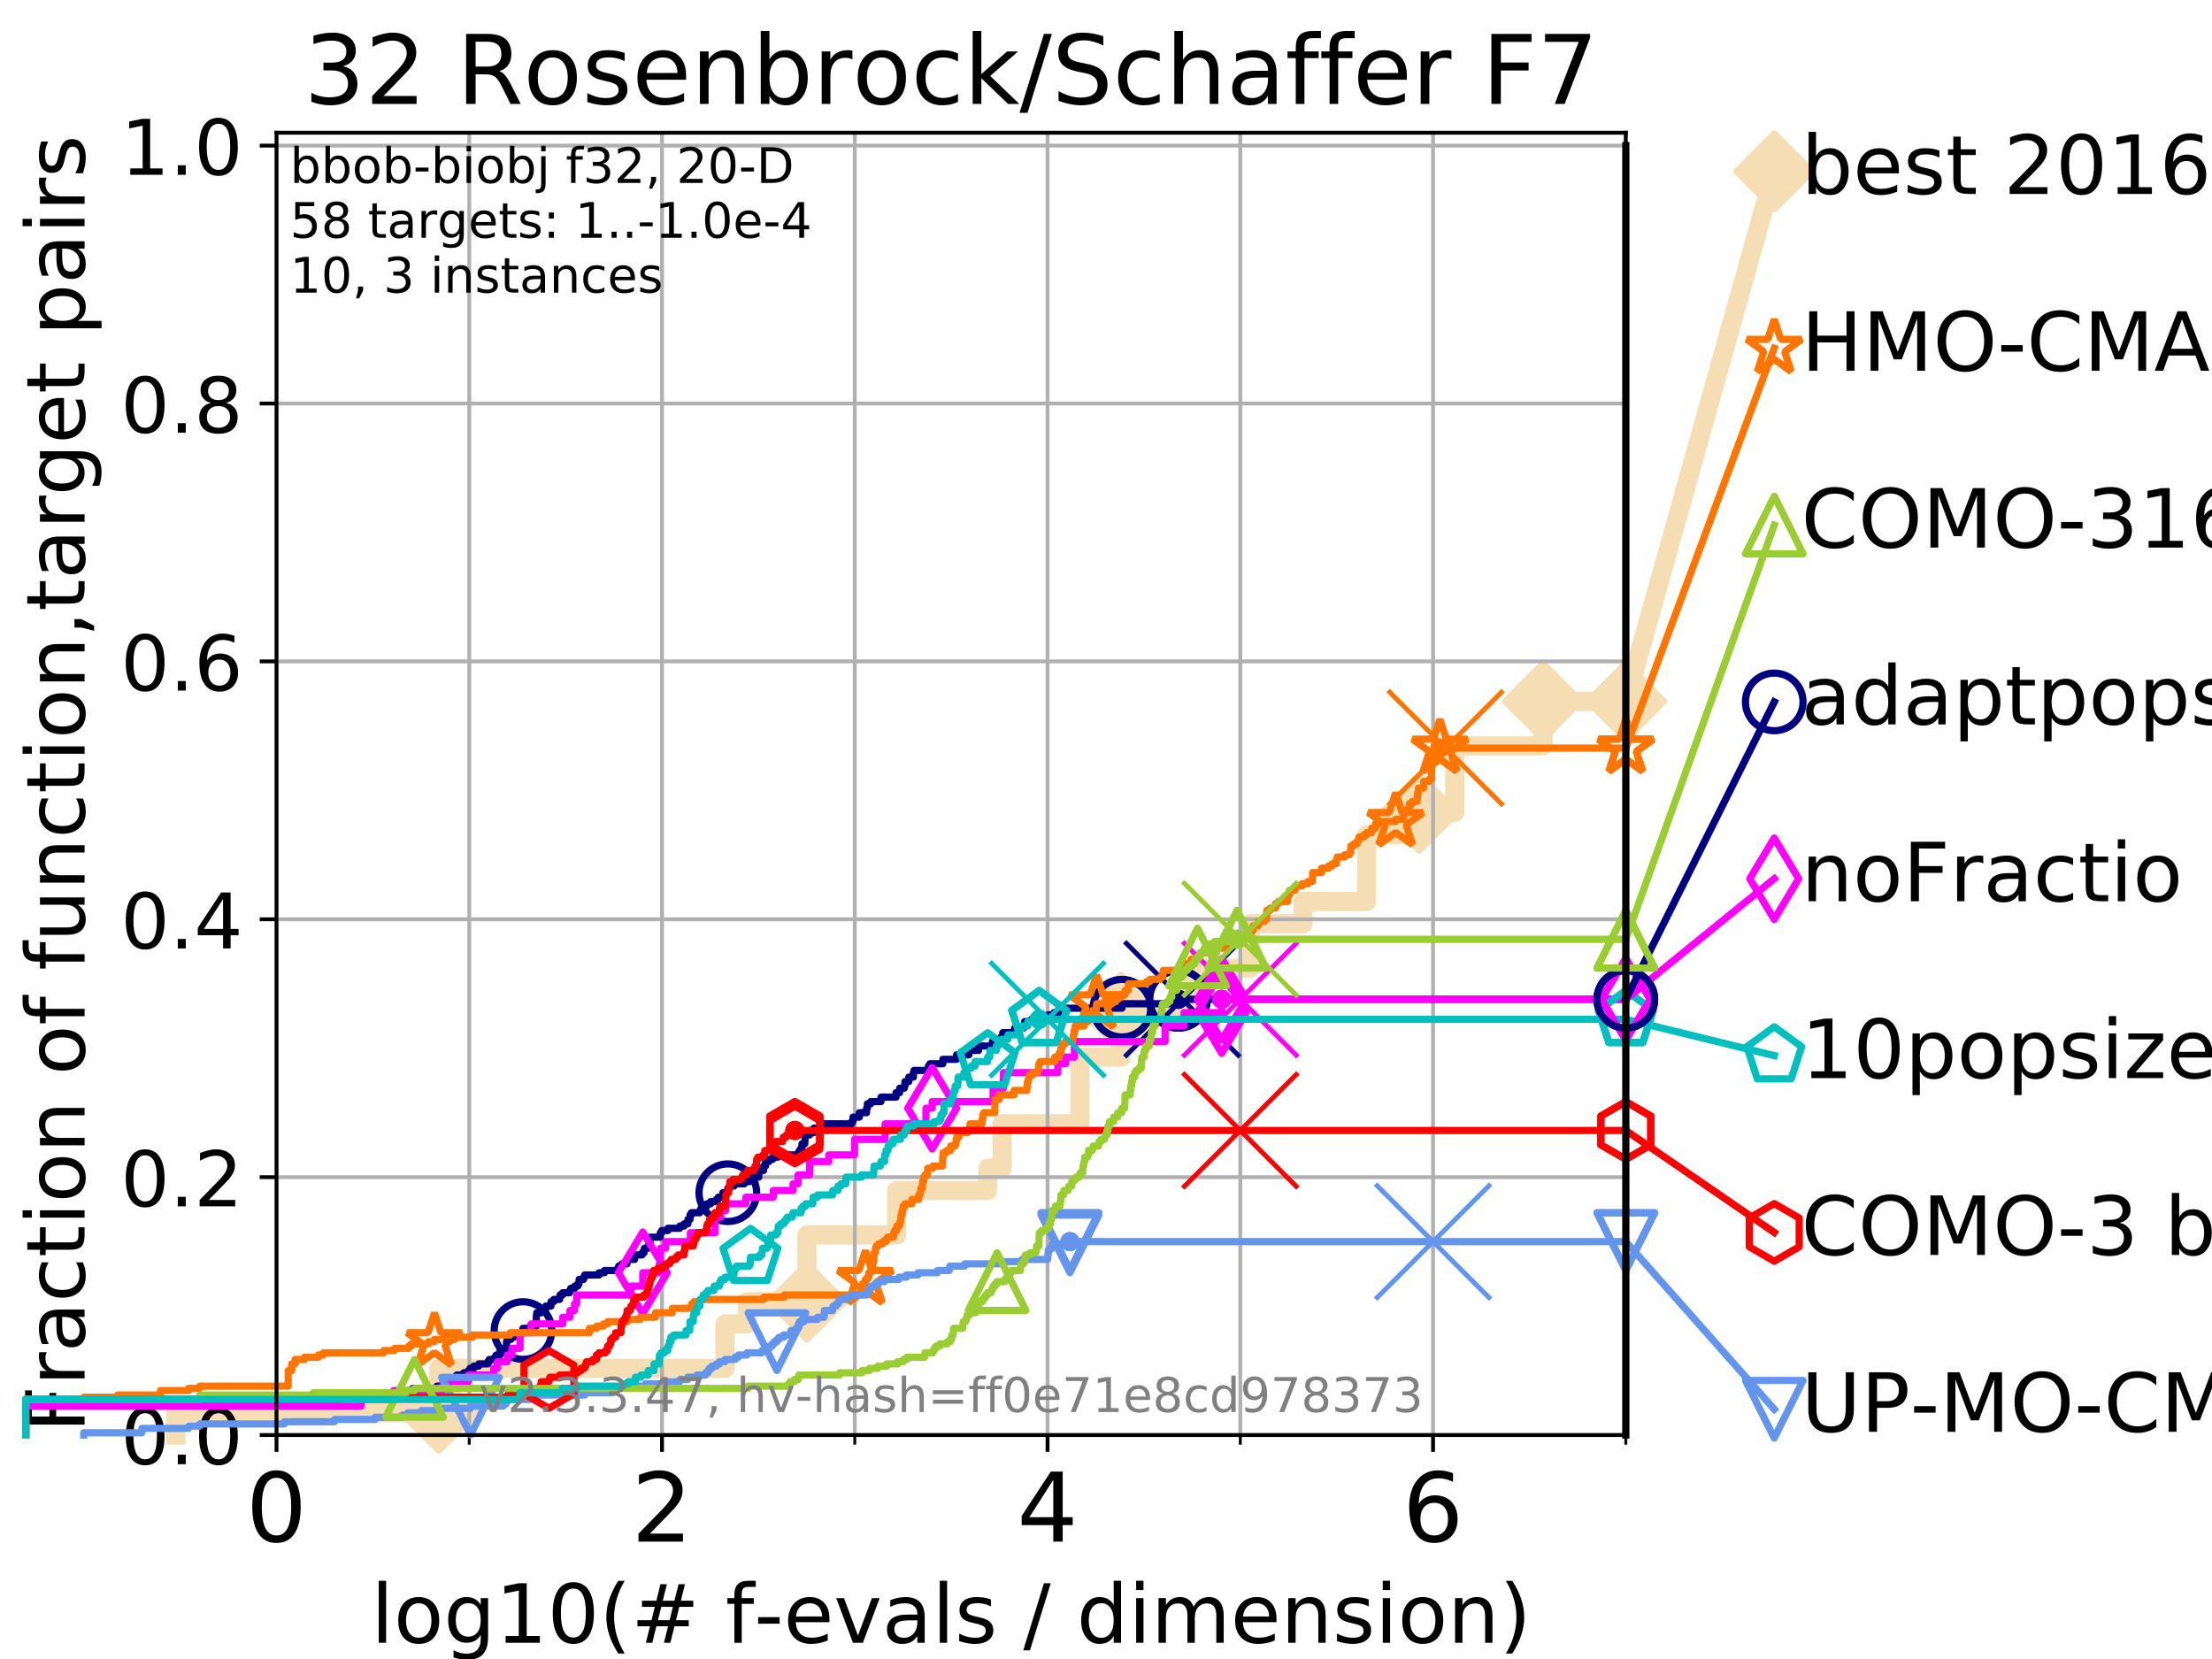 <?xml version="1.0" encoding="utf-8" standalone="no"?>
<!DOCTYPE svg PUBLIC "-//W3C//DTD SVG 1.1//EN"
  "http://www.w3.org/Graphics/SVG/1.1/DTD/svg11.dtd">
<!-- Created with matplotlib (https://matplotlib.org/) -->
<svg height="345.6pt" version="1.1" viewBox="0 0 460.8 345.6" width="460.8pt" xmlns="http://www.w3.org/2000/svg" xmlns:xlink="http://www.w3.org/1999/xlink">
 <defs>
  <style type="text/css">
*{stroke-linecap:butt;stroke-linejoin:round;}
  </style>
 </defs>
 <g id="figure_1">
  <g id="patch_1">
   <path d="M 0 345.6 
L 460.8 345.6 
L 460.8 0 
L 0 0 
z
" style="fill:#ffffff;"/>
  </g>
  <g id="axes_1">
   <g id="patch_2">
    <path d="M 57.6 298.944 
L 338.688 298.944 
L 338.688 27.648 
L 57.6 27.648 
z
" style="fill:#ffffff;"/>
   </g>
   <g id="line2d_1">
    <path d="M 36.604 298.944 
L 36.604 294.313 
L 91.41 294.313 
L 91.41 285.05 
L 151.023 285.05 
L 151.023 275.788 
L 155.695 275.788 
L 155.695 271.157 
L 168.094 271.157 
L 168.094 257.263 
L 186.792 257.263 
L 186.792 248.001 
L 205.757 248.001 
L 205.757 243.37 
L 208.77 243.37 
L 208.77 234.107 
L 224.973 234.107 
L 224.973 220.214 
L 233.536 220.214 
L 233.536 210.951 
L 247.959 210.951 
L 247.959 201.689 
L 260.486 201.689 
L 260.486 192.426 
L 271.446 192.426 
L 271.446 187.795 
L 284.705 187.795 
L 284.705 173.901 
L 295.688 173.901 
L 295.688 169.27 
L 303.048 169.27 
L 303.048 155.377 
L 321.449 155.377 
L 321.449 146.114 
L 338.688 146.114 
" style="fill:none;stroke:#f5deb3;stroke-linecap:square;stroke-width:4;"/>
   </g>
   <g id="line2d_2">
    <defs>
     <path d="M 0 7.778 
L 7.778 0 
L 0 -7.778 
L -7.778 0 
z
" id="m73af42063b" style="stroke:#f5deb3;stroke-linejoin:miter;stroke-width:1.5;"/>
    </defs>
    <g>
     <use style="fill:#f5deb3;stroke:#f5deb3;stroke-linejoin:miter;stroke-width:1.5;" x="91.41" xlink:href="#m73af42063b" y="294.313"/>
     <use style="fill:#f5deb3;stroke:#f5deb3;stroke-linejoin:miter;stroke-width:1.5;" x="168.094" xlink:href="#m73af42063b" y="271.157"/>
     <use style="fill:#f5deb3;stroke:#f5deb3;stroke-linejoin:miter;stroke-width:1.5;" x="233.536" xlink:href="#m73af42063b" y="210.951"/>
     <use style="fill:#f5deb3;stroke:#f5deb3;stroke-linejoin:miter;stroke-width:1.5;" x="295.688" xlink:href="#m73af42063b" y="169.27"/>
     <use style="fill:#f5deb3;stroke:#f5deb3;stroke-linejoin:miter;stroke-width:1.5;" x="321.449" xlink:href="#m73af42063b" y="146.114"/>
     <use style="fill:#f5deb3;stroke:#f5deb3;stroke-linejoin:miter;stroke-width:1.5;" x="338.688" xlink:href="#m73af42063b" y="146.114"/>
    </g>
   </g>
   <g id="line2d_3">
    <path style="fill:none;stroke:#f5deb3;stroke-linecap:square;stroke-width:4;"/>
    <g/>
   </g>
   <g id="line2d_4">
    <path d="M 338.688 146.114 
L 369.608 35.706 
" style="fill:none;stroke:#f5deb3;stroke-linecap:square;stroke-width:4;"/>
    <g>
     <use style="fill:#f5deb3;stroke:#f5deb3;stroke-linejoin:miter;stroke-width:1.5;" x="338.688" xlink:href="#m73af42063b" y="146.114"/>
     <use style="fill:#f5deb3;stroke:#f5deb3;stroke-linejoin:miter;stroke-width:1.5;" x="369.608" xlink:href="#m73af42063b" y="35.706"/>
    </g>
   </g>
   <g id="matplotlib.axis_1">
    <g id="xtick_1">
     <g id="line2d_5">
      <path clip-path="url(#p1223603a28)" d="M 57.6 298.944 
L 57.6 27.648 
" style="fill:none;stroke:#b0b0b0;stroke-linecap:square;stroke-width:0.8;"/>
     </g>
     <g id="line2d_6">
      <defs>
       <path d="M 0 0 
L 0 3.5 
" id="m13b9cdbf49" style="stroke:#000000;stroke-width:0.8;"/>
      </defs>
      <g>
       <use style="stroke:#000000;stroke-width:0.8;" x="57.6" xlink:href="#m13b9cdbf49" y="298.944"/>
      </g>
     </g>
     <g id="text_1">
      <!-- 0 -->
      <defs>
       <path d="M 31.781 66.406 
Q 24.172 66.406 20.328 58.906 
Q 16.5 51.422 16.5 36.375 
Q 16.5 21.391 20.328 13.891 
Q 24.172 6.391 31.781 6.391 
Q 39.453 6.391 43.281 13.891 
Q 47.125 21.391 47.125 36.375 
Q 47.125 51.422 43.281 58.906 
Q 39.453 66.406 31.781 66.406 
z
M 31.781 74.219 
Q 44.047 74.219 50.516 64.516 
Q 56.984 54.828 56.984 36.375 
Q 56.984 17.969 50.516 8.266 
Q 44.047 -1.422 31.781 -1.422 
Q 19.531 -1.422 13.062 8.266 
Q 6.594 17.969 6.594 36.375 
Q 6.594 54.828 13.062 64.516 
Q 19.531 74.219 31.781 74.219 
z
" id="DejaVuSans-48"/>
      </defs>
      <g transform="translate(51.237 321.141)scale(0.2 -0.2)">
       <use xlink:href="#DejaVuSans-48"/>
      </g>
     </g>
    </g>
    <g id="xtick_2">
     <g id="line2d_7">
      <path clip-path="url(#p1223603a28)" d="M 137.911 298.944 
L 137.911 27.648 
" style="fill:none;stroke:#b0b0b0;stroke-linecap:square;stroke-width:0.8;"/>
     </g>
     <g id="line2d_8">
      <g>
       <use style="stroke:#000000;stroke-width:0.8;" x="137.911" xlink:href="#m13b9cdbf49" y="298.944"/>
      </g>
     </g>
     <g id="text_2">
      <!-- 2 -->
      <defs>
       <path d="M 19.188 8.297 
L 53.609 8.297 
L 53.609 0 
L 7.328 0 
L 7.328 8.297 
Q 12.938 14.109 22.625 23.891 
Q 32.328 33.688 34.812 36.531 
Q 39.547 41.844 41.422 45.531 
Q 43.312 49.219 43.312 52.781 
Q 43.312 58.594 39.234 62.25 
Q 35.156 65.922 28.609 65.922 
Q 23.969 65.922 18.812 64.312 
Q 13.672 62.703 7.812 59.422 
L 7.812 69.391 
Q 13.766 71.781 18.938 73 
Q 24.125 74.219 28.422 74.219 
Q 39.75 74.219 46.484 68.547 
Q 53.219 62.891 53.219 53.422 
Q 53.219 48.922 51.531 44.891 
Q 49.859 40.875 45.406 35.406 
Q 44.188 33.984 37.641 27.219 
Q 31.109 20.453 19.188 8.297 
z
" id="DejaVuSans-50"/>
      </defs>
      <g transform="translate(131.548 321.141)scale(0.2 -0.2)">
       <use xlink:href="#DejaVuSans-50"/>
      </g>
     </g>
    </g>
    <g id="xtick_3">
     <g id="line2d_9">
      <path clip-path="url(#p1223603a28)" d="M 218.222 298.944 
L 218.222 27.648 
" style="fill:none;stroke:#b0b0b0;stroke-linecap:square;stroke-width:0.8;"/>
     </g>
     <g id="line2d_10">
      <g>
       <use style="stroke:#000000;stroke-width:0.8;" x="218.222" xlink:href="#m13b9cdbf49" y="298.944"/>
      </g>
     </g>
     <g id="text_3">
      <!-- 4 -->
      <defs>
       <path d="M 37.797 64.312 
L 12.891 25.391 
L 37.797 25.391 
z
M 35.203 72.906 
L 47.609 72.906 
L 47.609 25.391 
L 58.016 25.391 
L 58.016 17.188 
L 47.609 17.188 
L 47.609 0 
L 37.797 0 
L 37.797 17.188 
L 4.891 17.188 
L 4.891 26.703 
z
" id="DejaVuSans-52"/>
      </defs>
      <g transform="translate(211.859 321.141)scale(0.2 -0.2)">
       <use xlink:href="#DejaVuSans-52"/>
      </g>
     </g>
    </g>
    <g id="xtick_4">
     <g id="line2d_11">
      <path clip-path="url(#p1223603a28)" d="M 298.533 298.944 
L 298.533 27.648 
" style="fill:none;stroke:#b0b0b0;stroke-linecap:square;stroke-width:0.8;"/>
     </g>
     <g id="line2d_12">
      <g>
       <use style="stroke:#000000;stroke-width:0.8;" x="298.533" xlink:href="#m13b9cdbf49" y="298.944"/>
      </g>
     </g>
     <g id="text_4">
      <!-- 6 -->
      <defs>
       <path d="M 33.016 40.375 
Q 26.375 40.375 22.484 35.828 
Q 18.609 31.297 18.609 23.391 
Q 18.609 15.531 22.484 10.953 
Q 26.375 6.391 33.016 6.391 
Q 39.656 6.391 43.531 10.953 
Q 47.406 15.531 47.406 23.391 
Q 47.406 31.297 43.531 35.828 
Q 39.656 40.375 33.016 40.375 
z
M 52.594 71.297 
L 52.594 62.312 
Q 48.875 64.062 45.094 64.984 
Q 41.312 65.922 37.594 65.922 
Q 27.828 65.922 22.672 59.328 
Q 17.531 52.734 16.797 39.406 
Q 19.672 43.656 24.016 45.922 
Q 28.375 48.188 33.594 48.188 
Q 44.578 48.188 50.953 41.516 
Q 57.328 34.859 57.328 23.391 
Q 57.328 12.156 50.688 5.359 
Q 44.047 -1.422 33.016 -1.422 
Q 20.359 -1.422 13.672 8.266 
Q 6.984 17.969 6.984 36.375 
Q 6.984 53.656 15.188 63.938 
Q 23.391 74.219 37.203 74.219 
Q 40.922 74.219 44.703 73.484 
Q 48.484 72.75 52.594 71.297 
z
" id="DejaVuSans-54"/>
      </defs>
      <g transform="translate(292.17 321.141)scale(0.2 -0.2)">
       <use xlink:href="#DejaVuSans-54"/>
      </g>
     </g>
    </g>
    <g id="xtick_5">
     <g id="line2d_13">
      <path clip-path="url(#p1223603a28)" d="M 97.755 298.944 
L 97.755 27.648 
" style="fill:none;stroke:#b0b0b0;stroke-linecap:square;stroke-width:0.8;"/>
     </g>
     <g id="line2d_14">
      <defs>
       <path d="M 0 0 
L 0 2 
" id="m47b8cc6e12" style="stroke:#000000;stroke-width:0.6;"/>
      </defs>
      <g>
       <use style="stroke:#000000;stroke-width:0.6;" x="97.755" xlink:href="#m47b8cc6e12" y="298.944"/>
      </g>
     </g>
    </g>
    <g id="xtick_6">
     <g id="line2d_15">
      <path clip-path="url(#p1223603a28)" d="M 178.066 298.944 
L 178.066 27.648 
" style="fill:none;stroke:#b0b0b0;stroke-linecap:square;stroke-width:0.8;"/>
     </g>
     <g id="line2d_16">
      <g>
       <use style="stroke:#000000;stroke-width:0.6;" x="178.066" xlink:href="#m47b8cc6e12" y="298.944"/>
      </g>
     </g>
    </g>
    <g id="xtick_7">
     <g id="line2d_17">
      <path clip-path="url(#p1223603a28)" d="M 258.377 298.944 
L 258.377 27.648 
" style="fill:none;stroke:#b0b0b0;stroke-linecap:square;stroke-width:0.8;"/>
     </g>
     <g id="line2d_18">
      <g>
       <use style="stroke:#000000;stroke-width:0.6;" x="258.377" xlink:href="#m47b8cc6e12" y="298.944"/>
      </g>
     </g>
    </g>
    <g id="xtick_8">
     <g id="line2d_19">
      <path clip-path="url(#p1223603a28)" d="M 338.688 298.944 
L 338.688 27.648 
" style="fill:none;stroke:#b0b0b0;stroke-linecap:square;stroke-width:0.8;"/>
     </g>
     <g id="line2d_20">
      <g>
       <use style="stroke:#000000;stroke-width:0.6;" x="338.688" xlink:href="#m47b8cc6e12" y="298.944"/>
      </g>
     </g>
    </g>
    <g id="text_5">
     <!-- log10(# f-evals / dimension) -->
     <defs>
      <path d="M 9.422 75.984 
L 18.406 75.984 
L 18.406 0 
L 9.422 0 
z
" id="DejaVuSans-108"/>
      <path d="M 30.609 48.391 
Q 23.391 48.391 19.188 42.75 
Q 14.984 37.109 14.984 27.297 
Q 14.984 17.484 19.156 11.844 
Q 23.344 6.203 30.609 6.203 
Q 37.797 6.203 41.984 11.859 
Q 46.188 17.531 46.188 27.297 
Q 46.188 37.016 41.984 42.703 
Q 37.797 48.391 30.609 48.391 
z
M 30.609 56 
Q 42.328 56 49.016 48.375 
Q 55.719 40.766 55.719 27.297 
Q 55.719 13.875 49.016 6.219 
Q 42.328 -1.422 30.609 -1.422 
Q 18.844 -1.422 12.172 6.219 
Q 5.516 13.875 5.516 27.297 
Q 5.516 40.766 12.172 48.375 
Q 18.844 56 30.609 56 
z
" id="DejaVuSans-111"/>
      <path d="M 45.406 27.984 
Q 45.406 37.75 41.375 43.109 
Q 37.359 48.484 30.078 48.484 
Q 22.859 48.484 18.828 43.109 
Q 14.797 37.75 14.797 27.984 
Q 14.797 18.266 18.828 12.891 
Q 22.859 7.516 30.078 7.516 
Q 37.359 7.516 41.375 12.891 
Q 45.406 18.266 45.406 27.984 
z
M 54.391 6.781 
Q 54.391 -7.172 48.188 -13.984 
Q 42 -20.797 29.203 -20.797 
Q 24.469 -20.797 20.266 -20.094 
Q 16.062 -19.391 12.109 -17.922 
L 12.109 -9.188 
Q 16.062 -11.328 19.922 -12.344 
Q 23.781 -13.375 27.781 -13.375 
Q 36.625 -13.375 41.016 -8.766 
Q 45.406 -4.156 45.406 5.172 
L 45.406 9.625 
Q 42.625 4.781 38.281 2.391 
Q 33.938 0 27.875 0 
Q 17.828 0 11.672 7.656 
Q 5.516 15.328 5.516 27.984 
Q 5.516 40.672 11.672 48.328 
Q 17.828 56 27.875 56 
Q 33.938 56 38.281 53.609 
Q 42.625 51.219 45.406 46.391 
L 45.406 54.688 
L 54.391 54.688 
z
" id="DejaVuSans-103"/>
      <path d="M 12.406 8.297 
L 28.516 8.297 
L 28.516 63.922 
L 10.984 60.406 
L 10.984 69.391 
L 28.422 72.906 
L 38.281 72.906 
L 38.281 8.297 
L 54.391 8.297 
L 54.391 0 
L 12.406 0 
z
" id="DejaVuSans-49"/>
      <path d="M 31 75.875 
Q 24.469 64.656 21.281 53.656 
Q 18.109 42.672 18.109 31.391 
Q 18.109 20.125 21.312 9.062 
Q 24.516 -2 31 -13.188 
L 23.188 -13.188 
Q 15.875 -1.703 12.234 9.375 
Q 8.594 20.453 8.594 31.391 
Q 8.594 42.281 12.203 53.312 
Q 15.828 64.359 23.188 75.875 
z
" id="DejaVuSans-40"/>
      <path d="M 51.125 44 
L 36.922 44 
L 32.812 27.688 
L 47.125 27.688 
z
M 43.797 71.781 
L 38.719 51.516 
L 52.984 51.516 
L 58.109 71.781 
L 65.922 71.781 
L 60.891 51.516 
L 76.125 51.516 
L 76.125 44 
L 58.984 44 
L 54.984 27.688 
L 70.516 27.688 
L 70.516 20.219 
L 53.078 20.219 
L 48 0 
L 40.188 0 
L 45.219 20.219 
L 30.906 20.219 
L 25.875 0 
L 18.016 0 
L 23.094 20.219 
L 7.719 20.219 
L 7.719 27.688 
L 24.906 27.688 
L 29 44 
L 13.281 44 
L 13.281 51.516 
L 30.906 51.516 
L 35.891 71.781 
z
" id="DejaVuSans-35"/>
      <path id="DejaVuSans-32"/>
      <path d="M 37.109 75.984 
L 37.109 68.5 
L 28.516 68.5 
Q 23.688 68.5 21.797 66.547 
Q 19.922 64.594 19.922 59.516 
L 19.922 54.688 
L 34.719 54.688 
L 34.719 47.703 
L 19.922 47.703 
L 19.922 0 
L 10.891 0 
L 10.891 47.703 
L 2.297 47.703 
L 2.297 54.688 
L 10.891 54.688 
L 10.891 58.5 
Q 10.891 67.625 15.141 71.797 
Q 19.391 75.984 28.609 75.984 
z
" id="DejaVuSans-102"/>
      <path d="M 4.891 31.391 
L 31.203 31.391 
L 31.203 23.391 
L 4.891 23.391 
z
" id="DejaVuSans-45"/>
      <path d="M 56.203 29.594 
L 56.203 25.203 
L 14.891 25.203 
Q 15.484 15.922 20.484 11.062 
Q 25.484 6.203 34.422 6.203 
Q 39.594 6.203 44.453 7.469 
Q 49.312 8.734 54.109 11.281 
L 54.109 2.781 
Q 49.266 0.734 44.188 -0.344 
Q 39.109 -1.422 33.891 -1.422 
Q 20.797 -1.422 13.156 6.188 
Q 5.516 13.812 5.516 26.812 
Q 5.516 40.234 12.766 48.109 
Q 20.016 56 32.328 56 
Q 43.359 56 49.781 48.891 
Q 56.203 41.797 56.203 29.594 
z
M 47.219 32.234 
Q 47.125 39.594 43.094 43.984 
Q 39.062 48.391 32.422 48.391 
Q 24.906 48.391 20.391 44.141 
Q 15.875 39.891 15.188 32.172 
z
" id="DejaVuSans-101"/>
      <path d="M 2.984 54.688 
L 12.5 54.688 
L 29.594 8.797 
L 46.688 54.688 
L 56.203 54.688 
L 35.688 0 
L 23.484 0 
z
" id="DejaVuSans-118"/>
      <path d="M 34.281 27.484 
Q 23.391 27.484 19.188 25 
Q 14.984 22.516 14.984 16.5 
Q 14.984 11.719 18.141 8.906 
Q 21.297 6.109 26.703 6.109 
Q 34.188 6.109 38.703 11.406 
Q 43.219 16.703 43.219 25.484 
L 43.219 27.484 
z
M 52.203 31.203 
L 52.203 0 
L 43.219 0 
L 43.219 8.297 
Q 40.141 3.328 35.547 0.953 
Q 30.953 -1.422 24.312 -1.422 
Q 15.922 -1.422 10.953 3.297 
Q 6 8.016 6 15.922 
Q 6 25.141 12.172 29.828 
Q 18.359 34.516 30.609 34.516 
L 43.219 34.516 
L 43.219 35.406 
Q 43.219 41.609 39.141 45 
Q 35.062 48.391 27.688 48.391 
Q 23 48.391 18.547 47.266 
Q 14.109 46.141 10.016 43.891 
L 10.016 52.203 
Q 14.938 54.109 19.578 55.047 
Q 24.219 56 28.609 56 
Q 40.484 56 46.344 49.844 
Q 52.203 43.703 52.203 31.203 
z
" id="DejaVuSans-97"/>
      <path d="M 44.281 53.078 
L 44.281 44.578 
Q 40.484 46.531 36.375 47.5 
Q 32.281 48.484 27.875 48.484 
Q 21.188 48.484 17.844 46.438 
Q 14.5 44.391 14.5 40.281 
Q 14.5 37.156 16.891 35.375 
Q 19.281 33.594 26.516 31.984 
L 29.594 31.297 
Q 39.156 29.25 43.188 25.516 
Q 47.219 21.781 47.219 15.094 
Q 47.219 7.469 41.188 3.016 
Q 35.156 -1.422 24.609 -1.422 
Q 20.219 -1.422 15.453 -0.562 
Q 10.688 0.297 5.422 2 
L 5.422 11.281 
Q 10.406 8.688 15.234 7.391 
Q 20.062 6.109 24.812 6.109 
Q 31.156 6.109 34.562 8.281 
Q 37.984 10.453 37.984 14.406 
Q 37.984 18.062 35.516 20.016 
Q 33.062 21.969 24.703 23.781 
L 21.578 24.516 
Q 13.234 26.266 9.516 29.906 
Q 5.812 33.547 5.812 39.891 
Q 5.812 47.609 11.281 51.797 
Q 16.75 56 26.812 56 
Q 31.781 56 36.172 55.266 
Q 40.578 54.547 44.281 53.078 
z
" id="DejaVuSans-115"/>
      <path d="M 25.391 72.906 
L 33.688 72.906 
L 8.297 -9.281 
L 0 -9.281 
z
" id="DejaVuSans-47"/>
      <path d="M 45.406 46.391 
L 45.406 75.984 
L 54.391 75.984 
L 54.391 0 
L 45.406 0 
L 45.406 8.203 
Q 42.578 3.328 38.25 0.953 
Q 33.938 -1.422 27.875 -1.422 
Q 17.969 -1.422 11.734 6.484 
Q 5.516 14.406 5.516 27.297 
Q 5.516 40.188 11.734 48.094 
Q 17.969 56 27.875 56 
Q 33.938 56 38.25 53.625 
Q 42.578 51.266 45.406 46.391 
z
M 14.797 27.297 
Q 14.797 17.391 18.875 11.75 
Q 22.953 6.109 30.078 6.109 
Q 37.203 6.109 41.297 11.75 
Q 45.406 17.391 45.406 27.297 
Q 45.406 37.203 41.297 42.844 
Q 37.203 48.484 30.078 48.484 
Q 22.953 48.484 18.875 42.844 
Q 14.797 37.203 14.797 27.297 
z
" id="DejaVuSans-100"/>
      <path d="M 9.422 54.688 
L 18.406 54.688 
L 18.406 0 
L 9.422 0 
z
M 9.422 75.984 
L 18.406 75.984 
L 18.406 64.594 
L 9.422 64.594 
z
" id="DejaVuSans-105"/>
      <path d="M 52 44.188 
Q 55.375 50.25 60.062 53.125 
Q 64.75 56 71.094 56 
Q 79.641 56 84.281 50.016 
Q 88.922 44.047 88.922 33.016 
L 88.922 0 
L 79.891 0 
L 79.891 32.719 
Q 79.891 40.578 77.094 44.375 
Q 74.312 48.188 68.609 48.188 
Q 61.625 48.188 57.562 43.547 
Q 53.516 38.922 53.516 30.906 
L 53.516 0 
L 44.484 0 
L 44.484 32.719 
Q 44.484 40.625 41.703 44.406 
Q 38.922 48.188 33.109 48.188 
Q 26.219 48.188 22.156 43.531 
Q 18.109 38.875 18.109 30.906 
L 18.109 0 
L 9.078 0 
L 9.078 54.688 
L 18.109 54.688 
L 18.109 46.188 
Q 21.188 51.219 25.484 53.609 
Q 29.781 56 35.688 56 
Q 41.656 56 45.828 52.969 
Q 50 49.953 52 44.188 
z
" id="DejaVuSans-109"/>
      <path d="M 54.891 33.016 
L 54.891 0 
L 45.906 0 
L 45.906 32.719 
Q 45.906 40.484 42.875 44.328 
Q 39.844 48.188 33.797 48.188 
Q 26.516 48.188 22.312 43.547 
Q 18.109 38.922 18.109 30.906 
L 18.109 0 
L 9.078 0 
L 9.078 54.688 
L 18.109 54.688 
L 18.109 46.188 
Q 21.344 51.125 25.703 53.562 
Q 30.078 56 35.797 56 
Q 45.219 56 50.047 50.172 
Q 54.891 44.344 54.891 33.016 
z
" id="DejaVuSans-110"/>
      <path d="M 8.016 75.875 
L 15.828 75.875 
Q 23.141 64.359 26.781 53.312 
Q 30.422 42.281 30.422 31.391 
Q 30.422 20.453 26.781 9.375 
Q 23.141 -1.703 15.828 -13.188 
L 8.016 -13.188 
Q 14.5 -2 17.703 9.062 
Q 20.906 20.125 20.906 31.391 
Q 20.906 42.672 17.703 53.656 
Q 14.5 64.656 8.016 75.875 
z
" id="DejaVuSans-41"/>
     </defs>
     <g transform="translate(77.303 342.218)scale(0.17 -0.17)">
      <use xlink:href="#DejaVuSans-108"/>
      <use x="27.783" xlink:href="#DejaVuSans-111"/>
      <use x="88.965" xlink:href="#DejaVuSans-103"/>
      <use x="152.441" xlink:href="#DejaVuSans-49"/>
      <use x="216.064" xlink:href="#DejaVuSans-48"/>
      <use x="279.688" xlink:href="#DejaVuSans-40"/>
      <use x="318.701" xlink:href="#DejaVuSans-35"/>
      <use x="402.49" xlink:href="#DejaVuSans-32"/>
      <use x="434.277" xlink:href="#DejaVuSans-102"/>
      <use x="469.404" xlink:href="#DejaVuSans-45"/>
      <use x="505.488" xlink:href="#DejaVuSans-101"/>
      <use x="567.012" xlink:href="#DejaVuSans-118"/>
      <use x="626.191" xlink:href="#DejaVuSans-97"/>
      <use x="687.471" xlink:href="#DejaVuSans-108"/>
      <use x="715.254" xlink:href="#DejaVuSans-115"/>
      <use x="767.354" xlink:href="#DejaVuSans-32"/>
      <use x="799.141" xlink:href="#DejaVuSans-47"/>
      <use x="832.832" xlink:href="#DejaVuSans-32"/>
      <use x="864.619" xlink:href="#DejaVuSans-100"/>
      <use x="928.096" xlink:href="#DejaVuSans-105"/>
      <use x="955.879" xlink:href="#DejaVuSans-109"/>
      <use x="1053.291" xlink:href="#DejaVuSans-101"/>
      <use x="1114.814" xlink:href="#DejaVuSans-110"/>
      <use x="1178.193" xlink:href="#DejaVuSans-115"/>
      <use x="1230.293" xlink:href="#DejaVuSans-105"/>
      <use x="1258.076" xlink:href="#DejaVuSans-111"/>
      <use x="1319.258" xlink:href="#DejaVuSans-110"/>
      <use x="1382.637" xlink:href="#DejaVuSans-41"/>
     </g>
    </g>
   </g>
   <g id="matplotlib.axis_2">
    <g id="ytick_1">
     <g id="line2d_21">
      <path clip-path="url(#p1223603a28)" d="M 57.6 298.944 
L 338.688 298.944 
" style="fill:none;stroke:#b0b0b0;stroke-linecap:square;stroke-width:0.8;"/>
     </g>
     <g id="line2d_22">
      <defs>
       <path d="M 0 0 
L -3.5 0 
" id="m67c3498e18" style="stroke:#000000;stroke-width:0.8;"/>
      </defs>
      <g>
       <use style="stroke:#000000;stroke-width:0.8;" x="57.6" xlink:href="#m67c3498e18" y="298.944"/>
      </g>
     </g>
     <g id="text_6">
      <!-- 0.0 -->
      <defs>
       <path d="M 10.688 12.406 
L 21 12.406 
L 21 0 
L 10.688 0 
z
" id="DejaVuSans-46"/>
      </defs>
      <g transform="translate(25.155 305.023)scale(0.16 -0.16)">
       <use xlink:href="#DejaVuSans-48"/>
       <use x="63.623" xlink:href="#DejaVuSans-46"/>
       <use x="95.41" xlink:href="#DejaVuSans-48"/>
      </g>
     </g>
    </g>
    <g id="ytick_2">
     <g id="line2d_23">
      <path clip-path="url(#p1223603a28)" d="M 57.6 245.222 
L 338.688 245.222 
" style="fill:none;stroke:#b0b0b0;stroke-linecap:square;stroke-width:0.8;"/>
     </g>
     <g id="line2d_24">
      <g>
       <use style="stroke:#000000;stroke-width:0.8;" x="57.6" xlink:href="#m67c3498e18" y="245.222"/>
      </g>
     </g>
     <g id="text_7">
      <!-- 0.2 -->
      <g transform="translate(25.155 251.301)scale(0.16 -0.16)">
       <use xlink:href="#DejaVuSans-48"/>
       <use x="63.623" xlink:href="#DejaVuSans-46"/>
       <use x="95.41" xlink:href="#DejaVuSans-50"/>
      </g>
     </g>
    </g>
    <g id="ytick_3">
     <g id="line2d_25">
      <path clip-path="url(#p1223603a28)" d="M 57.6 191.5 
L 338.688 191.5 
" style="fill:none;stroke:#b0b0b0;stroke-linecap:square;stroke-width:0.8;"/>
     </g>
     <g id="line2d_26">
      <g>
       <use style="stroke:#000000;stroke-width:0.8;" x="57.6" xlink:href="#m67c3498e18" y="191.5"/>
      </g>
     </g>
     <g id="text_8">
      <!-- 0.4 -->
      <g transform="translate(25.155 197.579)scale(0.16 -0.16)">
       <use xlink:href="#DejaVuSans-48"/>
       <use x="63.623" xlink:href="#DejaVuSans-46"/>
       <use x="95.41" xlink:href="#DejaVuSans-52"/>
      </g>
     </g>
    </g>
    <g id="ytick_4">
     <g id="line2d_27">
      <path clip-path="url(#p1223603a28)" d="M 57.6 137.778 
L 338.688 137.778 
" style="fill:none;stroke:#b0b0b0;stroke-linecap:square;stroke-width:0.8;"/>
     </g>
     <g id="line2d_28">
      <g>
       <use style="stroke:#000000;stroke-width:0.8;" x="57.6" xlink:href="#m67c3498e18" y="137.778"/>
      </g>
     </g>
     <g id="text_9">
      <!-- 0.6 -->
      <g transform="translate(25.155 143.857)scale(0.16 -0.16)">
       <use xlink:href="#DejaVuSans-48"/>
       <use x="63.623" xlink:href="#DejaVuSans-46"/>
       <use x="95.41" xlink:href="#DejaVuSans-54"/>
      </g>
     </g>
    </g>
    <g id="ytick_5">
     <g id="line2d_29">
      <path clip-path="url(#p1223603a28)" d="M 57.6 84.056 
L 338.688 84.056 
" style="fill:none;stroke:#b0b0b0;stroke-linecap:square;stroke-width:0.8;"/>
     </g>
     <g id="line2d_30">
      <g>
       <use style="stroke:#000000;stroke-width:0.8;" x="57.6" xlink:href="#m67c3498e18" y="84.056"/>
      </g>
     </g>
     <g id="text_10">
      <!-- 0.8 -->
      <defs>
       <path d="M 31.781 34.625 
Q 24.75 34.625 20.719 30.859 
Q 16.703 27.094 16.703 20.516 
Q 16.703 13.922 20.719 10.156 
Q 24.75 6.391 31.781 6.391 
Q 38.812 6.391 42.859 10.172 
Q 46.922 13.969 46.922 20.516 
Q 46.922 27.094 42.891 30.859 
Q 38.875 34.625 31.781 34.625 
z
M 21.922 38.812 
Q 15.578 40.375 12.031 44.719 
Q 8.5 49.078 8.5 55.328 
Q 8.5 64.062 14.719 69.141 
Q 20.953 74.219 31.781 74.219 
Q 42.672 74.219 48.875 69.141 
Q 55.078 64.062 55.078 55.328 
Q 55.078 49.078 51.531 44.719 
Q 48 40.375 41.703 38.812 
Q 48.828 37.156 52.797 32.312 
Q 56.781 27.484 56.781 20.516 
Q 56.781 9.906 50.312 4.234 
Q 43.844 -1.422 31.781 -1.422 
Q 19.734 -1.422 13.25 4.234 
Q 6.781 9.906 6.781 20.516 
Q 6.781 27.484 10.781 32.312 
Q 14.797 37.156 21.922 38.812 
z
M 18.312 54.391 
Q 18.312 48.734 21.844 45.562 
Q 25.391 42.391 31.781 42.391 
Q 38.141 42.391 41.719 45.562 
Q 45.312 48.734 45.312 54.391 
Q 45.312 60.062 41.719 63.234 
Q 38.141 66.406 31.781 66.406 
Q 25.391 66.406 21.844 63.234 
Q 18.312 60.062 18.312 54.391 
z
" id="DejaVuSans-56"/>
      </defs>
      <g transform="translate(25.155 90.135)scale(0.16 -0.16)">
       <use xlink:href="#DejaVuSans-48"/>
       <use x="63.623" xlink:href="#DejaVuSans-46"/>
       <use x="95.41" xlink:href="#DejaVuSans-56"/>
      </g>
     </g>
    </g>
    <g id="ytick_6">
     <g id="line2d_31">
      <path clip-path="url(#p1223603a28)" d="M 57.6 30.334 
L 338.688 30.334 
" style="fill:none;stroke:#b0b0b0;stroke-linecap:square;stroke-width:0.8;"/>
     </g>
     <g id="line2d_32">
      <g>
       <use style="stroke:#000000;stroke-width:0.8;" x="57.6" xlink:href="#m67c3498e18" y="30.334"/>
      </g>
     </g>
     <g id="text_11">
      <!-- 1.0 -->
      <g transform="translate(25.155 36.413)scale(0.16 -0.16)">
       <use xlink:href="#DejaVuSans-49"/>
       <use x="63.623" xlink:href="#DejaVuSans-46"/>
       <use x="95.41" xlink:href="#DejaVuSans-48"/>
      </g>
     </g>
    </g>
    <g id="text_12">
     <!-- Fraction of function,target pairs -->
     <defs>
      <path d="M 9.812 72.906 
L 51.703 72.906 
L 51.703 64.594 
L 19.672 64.594 
L 19.672 43.109 
L 48.578 43.109 
L 48.578 34.812 
L 19.672 34.812 
L 19.672 0 
L 9.812 0 
z
" id="DejaVuSans-70"/>
      <path d="M 41.109 46.297 
Q 39.594 47.172 37.812 47.578 
Q 36.031 48 33.891 48 
Q 26.266 48 22.188 43.047 
Q 18.109 38.094 18.109 28.812 
L 18.109 0 
L 9.078 0 
L 9.078 54.688 
L 18.109 54.688 
L 18.109 46.188 
Q 20.953 51.172 25.484 53.578 
Q 30.031 56 36.531 56 
Q 37.453 56 38.578 55.875 
Q 39.703 55.766 41.062 55.516 
z
" id="DejaVuSans-114"/>
      <path d="M 48.781 52.594 
L 48.781 44.188 
Q 44.969 46.297 41.141 47.344 
Q 37.312 48.391 33.406 48.391 
Q 24.656 48.391 19.812 42.844 
Q 14.984 37.312 14.984 27.297 
Q 14.984 17.281 19.812 11.734 
Q 24.656 6.203 33.406 6.203 
Q 37.312 6.203 41.141 7.25 
Q 44.969 8.297 48.781 10.406 
L 48.781 2.094 
Q 45.016 0.344 40.984 -0.531 
Q 36.969 -1.422 32.422 -1.422 
Q 20.062 -1.422 12.781 6.344 
Q 5.516 14.109 5.516 27.297 
Q 5.516 40.672 12.859 48.328 
Q 20.219 56 33.016 56 
Q 37.156 56 41.109 55.141 
Q 45.062 54.297 48.781 52.594 
z
" id="DejaVuSans-99"/>
      <path d="M 18.312 70.219 
L 18.312 54.688 
L 36.812 54.688 
L 36.812 47.703 
L 18.312 47.703 
L 18.312 18.016 
Q 18.312 11.328 20.141 9.422 
Q 21.969 7.516 27.594 7.516 
L 36.812 7.516 
L 36.812 0 
L 27.594 0 
Q 17.188 0 13.234 3.875 
Q 9.281 7.766 9.281 18.016 
L 9.281 47.703 
L 2.688 47.703 
L 2.688 54.688 
L 9.281 54.688 
L 9.281 70.219 
z
" id="DejaVuSans-116"/>
      <path d="M 8.5 21.578 
L 8.5 54.688 
L 17.484 54.688 
L 17.484 21.922 
Q 17.484 14.156 20.5 10.266 
Q 23.531 6.391 29.594 6.391 
Q 36.859 6.391 41.078 11.031 
Q 45.312 15.672 45.312 23.688 
L 45.312 54.688 
L 54.297 54.688 
L 54.297 0 
L 45.312 0 
L 45.312 8.406 
Q 42.047 3.422 37.719 1 
Q 33.406 -1.422 27.688 -1.422 
Q 18.266 -1.422 13.375 4.438 
Q 8.5 10.297 8.5 21.578 
z
M 31.109 56 
z
" id="DejaVuSans-117"/>
      <path d="M 11.719 12.406 
L 22.016 12.406 
L 22.016 4 
L 14.016 -11.625 
L 7.719 -11.625 
L 11.719 4 
z
" id="DejaVuSans-44"/>
      <path d="M 18.109 8.203 
L 18.109 -20.797 
L 9.078 -20.797 
L 9.078 54.688 
L 18.109 54.688 
L 18.109 46.391 
Q 20.953 51.266 25.266 53.625 
Q 29.594 56 35.594 56 
Q 45.562 56 51.781 48.094 
Q 58.016 40.188 58.016 27.297 
Q 58.016 14.406 51.781 6.484 
Q 45.562 -1.422 35.594 -1.422 
Q 29.594 -1.422 25.266 0.953 
Q 20.953 3.328 18.109 8.203 
z
M 48.688 27.297 
Q 48.688 37.203 44.609 42.844 
Q 40.531 48.484 33.406 48.484 
Q 26.266 48.484 22.188 42.844 
Q 18.109 37.203 18.109 27.297 
Q 18.109 17.391 22.188 11.75 
Q 26.266 6.109 33.406 6.109 
Q 40.531 6.109 44.609 11.75 
Q 48.688 17.391 48.688 27.297 
z
" id="DejaVuSans-112"/>
     </defs>
     <g transform="translate(17.62 298.435)rotate(-90)scale(0.17 -0.17)">
      <use xlink:href="#DejaVuSans-70"/>
      <use x="57.41" xlink:href="#DejaVuSans-114"/>
      <use x="98.523" xlink:href="#DejaVuSans-97"/>
      <use x="159.803" xlink:href="#DejaVuSans-99"/>
      <use x="214.783" xlink:href="#DejaVuSans-116"/>
      <use x="253.992" xlink:href="#DejaVuSans-105"/>
      <use x="281.775" xlink:href="#DejaVuSans-111"/>
      <use x="342.957" xlink:href="#DejaVuSans-110"/>
      <use x="406.336" xlink:href="#DejaVuSans-32"/>
      <use x="438.123" xlink:href="#DejaVuSans-111"/>
      <use x="499.305" xlink:href="#DejaVuSans-102"/>
      <use x="534.51" xlink:href="#DejaVuSans-32"/>
      <use x="566.297" xlink:href="#DejaVuSans-102"/>
      <use x="601.502" xlink:href="#DejaVuSans-117"/>
      <use x="664.881" xlink:href="#DejaVuSans-110"/>
      <use x="728.26" xlink:href="#DejaVuSans-99"/>
      <use x="783.24" xlink:href="#DejaVuSans-116"/>
      <use x="822.449" xlink:href="#DejaVuSans-105"/>
      <use x="850.232" xlink:href="#DejaVuSans-111"/>
      <use x="911.414" xlink:href="#DejaVuSans-110"/>
      <use x="974.793" xlink:href="#DejaVuSans-44"/>
      <use x="1006.58" xlink:href="#DejaVuSans-116"/>
      <use x="1045.789" xlink:href="#DejaVuSans-97"/>
      <use x="1107.068" xlink:href="#DejaVuSans-114"/>
      <use x="1148.166" xlink:href="#DejaVuSans-103"/>
      <use x="1211.643" xlink:href="#DejaVuSans-101"/>
      <use x="1273.166" xlink:href="#DejaVuSans-116"/>
      <use x="1312.375" xlink:href="#DejaVuSans-32"/>
      <use x="1344.162" xlink:href="#DejaVuSans-112"/>
      <use x="1407.639" xlink:href="#DejaVuSans-97"/>
      <use x="1468.918" xlink:href="#DejaVuSans-105"/>
      <use x="1496.701" xlink:href="#DejaVuSans-114"/>
      <use x="1537.814" xlink:href="#DejaVuSans-115"/>
     </g>
    </g>
   </g>
   <g id="line2d_33">
    <defs>
     <path d="M 0 1.5 
C 0.398 1.5 0.779 1.342 1.061 1.061 
C 1.342 0.779 1.5 0.398 1.5 0 
C 1.5 -0.398 1.342 -0.779 1.061 -1.061 
C 0.779 -1.342 0.398 -1.5 0 -1.5 
C -0.398 -1.5 -0.779 -1.342 -1.061 -1.061 
C -1.342 -0.779 -1.5 -0.398 -1.5 0 
C -1.5 0.398 -1.342 0.779 -1.061 1.061 
C -0.779 1.342 -0.398 1.5 0 1.5 
z
" id="ma41c15357a" style="stroke:#f5deb3;"/>
    </defs>
    <g>
     <use style="fill:#f5deb3;stroke:#f5deb3;" x="321.449" xlink:href="#ma41c15357a" y="146.114"/>
     <use style="fill:#f5deb3;stroke:#f5deb3;" x="321.449" xlink:href="#ma41c15357a" y="146.114"/>
    </g>
   </g>
   <g id="line2d_34">
    <defs>
     <path d="M 0 1.5 
C 0.398 1.5 0.779 1.342 1.061 1.061 
C 1.342 0.779 1.5 0.398 1.5 0 
C 1.5 -0.398 1.342 -0.779 1.061 -1.061 
C 0.779 -1.342 0.398 -1.5 0 -1.5 
C -0.398 -1.5 -0.779 -1.342 -1.061 -1.061 
C -1.342 -0.779 -1.5 -0.398 -1.5 0 
C -1.5 0.398 -1.342 0.779 -1.061 1.061 
C -0.779 1.342 -0.398 1.5 0 1.5 
z
" id="m915f92fe2d" style="stroke:#000080;"/>
    </defs>
    <g>
     <use style="fill:#000080;stroke:#000080;" x="245.476" xlink:href="#m915f92fe2d" y="208.172"/>
     <use style="fill:#000080;stroke:#000080;" x="245.476" xlink:href="#m915f92fe2d" y="208.172"/>
    </g>
   </g>
   <g id="line2d_35">
    <path d="M 5.357 298.944 
L 5.357 291.534 
L 70.539 291.534 
L 70.539 291.071 
L 79.196 291.071 
L 79.196 290.608 
L 84.588 290.608 
L 84.588 290.145 
L 85.315 290.145 
L 85.315 289.682 
L 86.013 289.682 
L 86.013 289.218 
L 91.03 289.218 
L 91.03 288.755 
L 92.738 288.755 
L 92.738 288.292 
L 93.864 288.292 
L 93.864 287.366 
L 95.125 287.366 
L 95.125 286.44 
L 96.583 286.44 
L 96.583 285.977 
L 97.58 285.977 
L 97.58 285.514 
L 97.929 285.514 
L 97.929 285.05 
L 98.689 285.05 
L 98.689 284.587 
L 99.732 284.587 
L 99.732 284.124 
L 101.647 284.124 
L 101.647 283.661 
L 101.924 283.661 
L 101.924 283.198 
L 103.054 283.198 
L 103.054 282.735 
L 103.372 282.735 
L 103.372 282.272 
L 104.175 282.272 
L 104.175 281.345 
L 104.942 281.345 
L 104.942 280.882 
L 105.51 280.882 
L 105.51 279.493 
L 105.677 279.493 
L 105.677 279.03 
L 106.436 279.03 
L 106.436 278.567 
L 107.06 278.567 
L 107.06 278.104 
L 108.578 278.104 
L 108.578 277.64 
L 108.903 277.64 
L 108.949 276.714 
L 110.443 276.714 
L 110.443 276.251 
L 111.703 276.251 
L 111.742 273.935 
L 111.82 273.935 
L 111.82 273.472 
L 112.767 273.472 
L 112.767 273.009 
L 113.63 273.009 
L 113.7 272.083 
L 114.784 272.083 
L 114.784 271.157 
L 115.365 271.157 
L 115.365 270.694 
L 116.592 270.694 
L 116.651 269.767 
L 117.203 269.767 
L 117.203 269.304 
L 118.656 269.304 
L 118.656 268.841 
L 118.891 268.841 
L 118.891 268.378 
L 119.727 268.378 
L 119.727 267.915 
L 120.358 267.915 
L 120.358 267.452 
L 120.619 267.452 
L 120.642 266.526 
L 121.557 266.526 
L 121.557 266.062 
L 121.8 266.062 
L 121.8 265.599 
L 124.799 265.599 
L 124.799 265.136 
L 125.91 265.136 
L 125.91 264.673 
L 128.665 264.673 
L 128.665 264.21 
L 128.886 264.21 
L 128.886 263.747 
L 129.546 263.747 
L 129.546 263.284 
L 130.612 263.284 
L 130.651 262.357 
L 132.194 262.357 
L 132.194 261.431 
L 133.767 261.431 
L 133.767 260.968 
L 134.171 260.968 
L 134.236 260.042 
L 134.984 260.042 
L 134.984 259.579 
L 135.22 259.579 
L 135.22 258.653 
L 135.412 258.653 
L 135.412 257.726 
L 137.559 257.726 
L 137.559 256.8 
L 137.85 256.8 
L 137.85 256.337 
L 139.131 256.337 
L 139.131 255.874 
L 141.613 255.874 
L 141.613 255.411 
L 142.513 255.411 
L 142.513 254.948 
L 143.305 254.948 
L 143.305 254.021 
L 143.748 254.021 
L 143.748 253.095 
L 144.02 253.095 
L 144.02 252.632 
L 145.783 252.632 
L 145.783 252.169 
L 146.025 252.169 
L 146.025 251.706 
L 146.911 251.706 
L 146.911 251.243 
L 147.262 251.243 
L 147.262 250.779 
L 148.03 250.779 
L 148.03 250.316 
L 149.228 250.316 
L 149.228 249.853 
L 149.642 249.853 
L 149.642 249.39 
L 150.59 249.39 
L 150.59 248.464 
L 151.621 248.464 
L 151.621 247.538 
L 151.971 247.538 
L 151.971 247.075 
L 152.911 247.075 
L 152.911 246.611 
L 155.041 246.611 
L 155.041 246.148 
L 156.224 246.148 
L 156.224 245.222 
L 158.07 245.222 
L 158.07 244.296 
L 158.19 244.296 
L 158.19 243.833 
L 159.067 243.833 
L 159.067 242.906 
L 159.469 242.906 
L 159.469 241.98 
L 160.162 241.98 
L 160.162 241.517 
L 160.95 241.517 
L 160.95 241.054 
L 162.061 241.054 
L 162.061 240.591 
L 166.283 240.591 
L 166.283 240.128 
L 166.512 240.128 
L 166.512 239.665 
L 166.836 239.665 
L 166.836 239.201 
L 167.067 239.201 
L 167.067 238.275 
L 167.655 238.275 
L 167.738 236.423 
L 168.657 236.423 
L 168.657 235.96 
L 169.485 235.96 
L 169.485 235.033 
L 170.811 235.033 
L 170.811 234.57 
L 171.271 234.57 
L 171.271 234.107 
L 177.428 234.107 
L 177.428 233.644 
L 177.698 233.644 
L 177.698 232.718 
L 179.023 232.718 
L 179.023 231.792 
L 180.517 231.792 
L 180.517 230.865 
L 180.693 230.865 
L 180.693 229.939 
L 181.393 229.939 
L 181.393 229.476 
L 183.521 229.476 
L 183.521 228.55 
L 186.664 228.55 
L 186.664 227.623 
L 187.421 227.623 
L 187.421 226.697 
L 188.373 226.697 
L 188.373 226.234 
L 188.516 226.234 
L 188.516 225.308 
L 189.325 225.308 
L 189.325 224.382 
L 190.28 224.382 
L 190.28 223.455 
L 190.399 223.455 
L 190.399 222.992 
L 193.402 222.992 
L 193.402 222.066 
L 193.712 222.066 
L 193.712 221.603 
L 196.404 221.603 
L 196.404 220.677 
L 199.261 220.677 
L 199.261 219.75 
L 201.824 219.75 
L 201.824 218.824 
L 203.846 218.824 
L 203.846 217.898 
L 206.733 217.898 
L 206.733 216.972 
L 208.513 216.972 
L 208.513 216.045 
L 208.901 216.045 
L 208.901 215.119 
L 211.345 215.119 
L 211.345 214.193 
L 213.207 214.193 
L 213.207 213.73 
L 213.458 213.73 
L 213.458 212.804 
L 214.857 212.804 
L 214.857 212.34 
L 215.794 212.34 
L 215.794 211.877 
L 218.337 211.877 
L 218.337 211.414 
L 219.544 211.414 
L 219.544 210.951 
L 220.599 210.951 
L 220.599 210.025 
L 233.728 210.025 
L 233.728 209.099 
L 245.476 209.099 
L 245.476 208.172 
L 338.688 208.172 
L 338.688 208.172 
" style="fill:none;stroke:#000080;stroke-linecap:square;stroke-width:1.5;"/>
   </g>
   <g id="line2d_36">
    <defs>
     <path d="M 0 6 
C 1.591 6 3.117 5.368 4.243 4.243 
C 5.368 3.117 6 1.591 6 0 
C 6 -1.591 5.368 -3.117 4.243 -4.243 
C 3.117 -5.368 1.591 -6 0 -6 
C -1.591 -6 -3.117 -5.368 -4.243 -4.243 
C -5.368 -3.117 -6 -1.591 -6 0 
C -6 1.591 -5.368 3.117 -4.243 4.243 
C -3.117 5.368 -1.591 6 0 6 
z
" id="m77e4cbbc8b" style="stroke:#000080;stroke-width:1.5;"/>
    </defs>
    <g>
     <use style="fill-opacity:0;stroke:#000080;stroke-width:1.5;" x="108.949" xlink:href="#m77e4cbbc8b" y="277.177"/>
     <use style="fill-opacity:0;stroke:#000080;stroke-width:1.5;" x="151.621" xlink:href="#m77e4cbbc8b" y="248.464"/>
     <use style="fill-opacity:0;stroke:#000080;stroke-width:1.5;" x="233.728" xlink:href="#m77e4cbbc8b" y="210.025"/>
     <use style="fill-opacity:0;stroke:#000080;stroke-width:1.5;" x="245.476" xlink:href="#m77e4cbbc8b" y="208.172"/>
     <use style="fill-opacity:0;stroke:#000080;stroke-width:1.5;" x="245.476" xlink:href="#m77e4cbbc8b" y="208.172"/>
     <use style="fill-opacity:0;stroke:#000080;stroke-width:1.5;" x="338.688" xlink:href="#m77e4cbbc8b" y="208.172"/>
    </g>
   </g>
   <g id="line2d_37">
    <path style="fill:none;stroke:#000080;stroke-linecap:square;stroke-width:1.5;"/>
    <g/>
   </g>
   <g id="line2d_38">
    <path clip-path="url(#p1223603a28)" d="M 246.29 208.172 
" style="fill:none;stroke:#000080;stroke-linecap:square;stroke-width:1.5;"/>
    <defs>
     <path d="M -12 12 
L 12 -12 
M -12 -12 
L 12 12 
" id="m9c66cf2ab3" style="stroke:#000080;"/>
    </defs>
    <g clip-path="url(#p1223603a28)">
     <use style="fill:#000080;stroke:#000080;" x="246.29" xlink:href="#m9c66cf2ab3" y="208.172"/>
    </g>
   </g>
   <g id="line2d_39">
    <defs>
     <path d="M 0 1.5 
C 0.398 1.5 0.779 1.342 1.061 1.061 
C 1.342 0.779 1.5 0.398 1.5 0 
C 1.5 -0.398 1.342 -0.779 1.061 -1.061 
C 0.779 -1.342 0.398 -1.5 0 -1.5 
C -0.398 -1.5 -0.779 -1.342 -1.061 -1.061 
C -1.342 -0.779 -1.5 -0.398 -1.5 0 
C -1.5 0.398 -1.342 0.779 -1.061 1.061 
C -0.779 1.342 -0.398 1.5 0 1.5 
z
" id="me77b4d217c" style="stroke:#ff00ff;"/>
    </defs>
    <g>
     <use style="fill:#ff00ff;stroke:#ff00ff;" x="254.509" xlink:href="#me77b4d217c" y="208.172"/>
     <use style="fill:#ff00ff;stroke:#ff00ff;" x="254.509" xlink:href="#me77b4d217c" y="208.172"/>
    </g>
   </g>
   <g id="line2d_40">
    <path d="M 5.357 298.944 
L 5.357 292.923 
L 75.242 292.923 
L 75.242 291.534 
L 81.993 291.534 
L 81.993 289.682 
L 92.267 289.682 
L 92.267 287.829 
L 97.58 287.829 
L 97.58 286.44 
L 102.859 286.44 
L 102.859 285.05 
L 103.623 285.05 
L 103.623 283.661 
L 105.677 283.661 
L 105.677 282.272 
L 106.646 282.272 
L 106.646 280.882 
L 108.342 280.882 
L 108.342 277.64 
L 110.653 277.64 
L 110.653 275.788 
L 117.231 275.788 
L 117.231 274.399 
L 118.734 274.399 
L 118.734 273.009 
L 119.677 273.009 
L 119.677 271.62 
L 120.142 271.62 
L 120.142 269.767 
L 131.452 269.767 
L 131.452 267.915 
L 133.91 267.915 
L 133.91 265.136 
L 137.371 265.136 
L 137.371 263.284 
L 137.585 263.284 
L 137.585 260.042 
L 138.67 260.042 
L 138.67 258.653 
L 143.816 258.653 
L 143.816 256.8 
L 148.989 256.8 
L 148.989 253.558 
L 150.155 253.558 
L 150.155 252.169 
L 151.179 252.169 
L 151.179 250.779 
L 155.364 250.779 
L 155.364 249.39 
L 161.084 249.39 
L 161.084 248.001 
L 165.223 248.001 
L 165.223 246.611 
L 166.257 246.611 
L 166.257 244.759 
L 168.654 244.759 
L 168.654 241.98 
L 172.636 241.98 
L 172.636 240.591 
L 178.017 240.591 
L 178.017 237.349 
L 184.388 237.349 
L 184.388 234.107 
L 192.895 234.107 
L 192.895 230.865 
L 194.19 230.865 
L 194.19 229.476 
L 206.886 229.476 
L 206.886 226.697 
L 209.03 226.697 
L 209.03 223.455 
L 220.364 223.455 
L 220.364 221.603 
L 221.996 221.603 
L 221.996 220.214 
L 223.823 220.214 
L 223.823 216.972 
L 242.71 216.972 
L 242.71 213.73 
L 246.658 213.73 
L 246.658 210.951 
L 254.509 210.951 
L 254.509 208.172 
L 338.688 208.172 
" style="fill:none;stroke:#ff00ff;stroke-linecap:square;stroke-width:1.5;"/>
   </g>
   <g id="line2d_41">
    <defs>
     <path d="M 0 8.485 
L 5.091 0 
L 0 -8.485 
L -5.091 0 
z
" id="mad7ec8f66f" style="stroke:#ff00ff;stroke-linejoin:miter;stroke-width:1.5;"/>
    </defs>
    <g>
     <use style="fill-opacity:0;stroke:#ff00ff;stroke-linejoin:miter;stroke-width:1.5;" x="133.91" xlink:href="#mad7ec8f66f" y="265.136"/>
     <use style="fill-opacity:0;stroke:#ff00ff;stroke-linejoin:miter;stroke-width:1.5;" x="194.19" xlink:href="#mad7ec8f66f" y="230.865"/>
     <use style="fill-opacity:0;stroke:#ff00ff;stroke-linejoin:miter;stroke-width:1.5;" x="254.509" xlink:href="#mad7ec8f66f" y="210.951"/>
     <use style="fill-opacity:0;stroke:#ff00ff;stroke-linejoin:miter;stroke-width:1.5;" x="254.509" xlink:href="#mad7ec8f66f" y="208.172"/>
     <use style="fill-opacity:0;stroke:#ff00ff;stroke-linejoin:miter;stroke-width:1.5;" x="338.688" xlink:href="#mad7ec8f66f" y="208.172"/>
    </g>
   </g>
   <g id="line2d_42">
    <path style="fill:none;stroke:#ff00ff;stroke-linecap:square;stroke-width:1.5;"/>
    <g/>
   </g>
   <g id="line2d_43">
    <path clip-path="url(#p1223603a28)" d="M 258.377 208.172 
" style="fill:none;stroke:#ff00ff;stroke-linecap:square;stroke-width:1.5;"/>
    <defs>
     <path d="M -12 12 
L 12 -12 
M -12 -12 
L 12 12 
" id="m6bfe55024d" style="stroke:#ff00ff;"/>
    </defs>
    <g clip-path="url(#p1223603a28)">
     <use style="fill:#ff00ff;stroke:#ff00ff;" x="258.377" xlink:href="#m6bfe55024d" y="208.172"/>
    </g>
   </g>
   <g id="line2d_44">
    <defs>
     <path d="M 0 1.5 
C 0.398 1.5 0.779 1.342 1.061 1.061 
C 1.342 0.779 1.5 0.398 1.5 0 
C 1.5 -0.398 1.342 -0.779 1.061 -1.061 
C 0.779 -1.342 0.398 -1.5 0 -1.5 
C -0.398 -1.5 -0.779 -1.342 -1.061 -1.061 
C -1.342 -0.779 -1.5 -0.398 -1.5 0 
C -1.5 0.398 -1.342 0.779 -1.061 1.061 
C -0.779 1.342 -0.398 1.5 0 1.5 
z
" id="mb36600d88f" style="stroke:#ff7500;"/>
    </defs>
    <g>
     <use style="fill:#ff7500;stroke:#ff7500;" x="299.967" xlink:href="#mb36600d88f" y="155.84"/>
     <use style="fill:#ff7500;stroke:#ff7500;" x="299.967" xlink:href="#mb36600d88f" y="155.84"/>
    </g>
   </g>
   <g id="line2d_45">
    <path d="M 5.357 298.944 
L 5.357 291.534 
L 17.445 291.534 
L 17.445 291.071 
L 24.516 291.071 
L 24.516 290.608 
L 33.424 290.608 
L 33.424 289.682 
L 39.292 289.682 
L 39.292 289.218 
L 41.621 289.218 
L 41.621 288.755 
L 60.037 288.755 
L 60.037 285.514 
L 60.78 285.514 
L 60.78 284.124 
L 61.491 284.124 
L 61.491 283.198 
L 63.468 283.198 
L 63.468 282.735 
L 66.333 282.735 
L 66.333 282.272 
L 67.359 282.272 
L 67.359 281.809 
L 79.939 281.809 
L 79.939 281.345 
L 82.207 281.345 
L 82.207 280.882 
L 85.136 280.882 
L 85.136 280.419 
L 85.667 280.419 
L 85.667 279.956 
L 89.278 279.956 
L 89.278 279.493 
L 90.509 279.493 
L 90.509 279.03 
L 94.715 279.03 
L 94.715 278.567 
L 98.439 278.567 
L 98.439 278.104 
L 106.276 278.104 
L 106.276 277.64 
L 122.782 277.64 
L 122.782 276.714 
L 124.312 276.714 
L 124.312 276.251 
L 125.718 276.251 
L 125.718 275.788 
L 126.59 275.788 
L 126.59 275.325 
L 130.731 275.325 
L 130.731 274.862 
L 133.33 274.862 
L 133.33 274.399 
L 136.551 274.399 
L 136.551 273.472 
L 140.042 273.472 
L 140.073 272.546 
L 143.915 272.546 
L 143.915 272.083 
L 144.075 272.083 
L 144.075 271.62 
L 144.576 271.62 
L 144.576 271.157 
L 145.899 271.157 
L 145.899 270.694 
L 159.09 270.694 
L 159.09 270.231 
L 163.382 270.231 
L 163.382 269.767 
L 179.213 269.767 
L 179.319 267.915 
L 179.625 267.915 
L 179.625 267.452 
L 180.253 267.452 
L 180.278 266.526 
L 180.708 266.526 
L 180.708 266.062 
L 180.982 266.062 
L 180.982 265.136 
L 181.349 265.136 
L 181.349 264.673 
L 181.607 264.673 
L 181.706 263.747 
L 181.785 263.747 
L 181.829 262.821 
L 182.029 262.821 
L 182.066 260.968 
L 182.362 260.968 
L 182.362 260.042 
L 182.527 260.042 
L 182.527 259.579 
L 182.975 259.579 
L 182.975 259.116 
L 183.85 259.116 
L 183.85 258.653 
L 184.577 258.653 
L 184.577 258.189 
L 184.897 258.189 
L 184.897 257.726 
L 186.116 257.726 
L 186.175 256.8 
L 186.354 256.8 
L 186.354 256.337 
L 186.81 256.337 
L 186.81 255.411 
L 187.317 255.411 
L 187.317 254.948 
L 187.487 254.948 
L 187.487 254.484 
L 187.641 254.484 
L 187.717 253.095 
L 187.925 253.095 
L 187.925 252.169 
L 188.137 252.169 
L 188.137 251.243 
L 188.542 251.243 
L 188.542 250.779 
L 189.974 250.779 
L 189.974 249.853 
L 191.401 249.853 
L 191.401 248.927 
L 191.63 248.927 
L 191.63 248.464 
L 191.76 248.464 
L 191.842 247.538 
L 192.165 247.538 
L 192.205 246.148 
L 192.418 246.148 
L 192.418 245.222 
L 192.676 245.222 
L 192.676 244.759 
L 193.188 244.759 
L 193.261 243.37 
L 194.36 243.37 
L 194.36 242.906 
L 196.328 242.906 
L 196.39 241.054 
L 196.465 241.054 
L 196.465 240.128 
L 197.223 240.128 
L 197.223 239.665 
L 198.055 239.665 
L 198.055 238.738 
L 198.977 238.738 
L 198.977 238.275 
L 199.185 238.275 
L 199.185 237.349 
L 199.297 237.349 
L 199.297 236.886 
L 199.759 236.886 
L 199.759 235.96 
L 201.57 235.96 
L 201.57 235.496 
L 202.026 235.496 
L 202.078 234.107 
L 204.582 234.107 
L 204.582 233.181 
L 204.728 233.181 
L 204.728 232.255 
L 204.962 232.255 
L 204.962 231.792 
L 207.223 231.792 
L 207.297 229.013 
L 208.172 229.013 
L 208.172 228.087 
L 211.241 228.087 
L 211.241 227.16 
L 213.921 227.16 
L 213.921 226.234 
L 214.044 226.234 
L 214.044 225.308 
L 214.205 225.308 
L 214.205 224.845 
L 214.338 224.845 
L 214.338 223.918 
L 215.177 223.918 
L 215.177 223.455 
L 216.161 223.455 
L 216.161 222.992 
L 216.314 222.992 
L 216.416 221.603 
L 216.677 221.603 
L 216.677 221.14 
L 219.731 221.14 
L 219.731 220.214 
L 220.679 220.214 
L 220.679 219.287 
L 221.008 219.287 
L 221.008 218.361 
L 221.253 218.361 
L 221.253 217.435 
L 221.939 217.435 
L 221.939 216.972 
L 223.435 216.972 
L 223.435 216.509 
L 223.557 216.509 
L 223.578 215.582 
L 223.743 215.582 
L 223.773 214.656 
L 223.974 214.656 
L 223.974 213.73 
L 225.819 213.73 
L 225.819 212.804 
L 226.61 212.804 
L 226.61 212.34 
L 226.982 212.34 
L 226.982 211.414 
L 227.635 211.414 
L 227.635 210.488 
L 228.338 210.488 
L 228.444 209.099 
L 230.074 209.099 
L 230.074 208.635 
L 230.834 208.635 
L 230.834 207.709 
L 231.482 207.709 
L 231.482 207.246 
L 234.377 207.246 
L 234.377 206.32 
L 235.007 206.32 
L 235.077 204.931 
L 238.874 204.931 
L 238.874 204.467 
L 239.546 204.467 
L 239.546 204.004 
L 241.658 204.004 
L 241.658 203.541 
L 242.224 203.541 
L 242.329 202.152 
L 246.321 202.152 
L 246.413 200.762 
L 248.101 200.762 
L 248.101 199.836 
L 249.183 199.836 
L 249.183 199.373 
L 249.777 199.373 
L 249.777 198.91 
L 250.12 198.91 
L 250.12 198.447 
L 252.426 198.447 
L 252.426 197.984 
L 253.318 197.984 
L 253.318 197.521 
L 255.356 197.521 
L 255.356 197.057 
L 255.992 197.057 
L 255.992 196.594 
L 256.443 196.594 
L 256.443 195.668 
L 256.94 195.668 
L 256.94 195.205 
L 258.187 195.205 
L 258.187 194.742 
L 260.657 194.742 
L 260.657 193.816 
L 261.04 193.816 
L 261.04 192.889 
L 262.085 192.889 
L 262.085 191.963 
L 263.346 191.963 
L 263.346 191.5 
L 263.864 191.5 
L 263.918 189.648 
L 264.577 189.648 
L 264.577 189.184 
L 265.709 189.184 
L 265.709 188.258 
L 266.295 188.258 
L 266.295 187.795 
L 268.27 187.795 
L 268.315 186.406 
L 268.659 186.406 
L 268.659 185.479 
L 269.78 185.479 
L 269.85 184.553 
L 271.256 184.553 
L 271.256 184.09 
L 272.528 184.09 
L 272.528 183.627 
L 273.419 183.627 
L 273.445 181.775 
L 275.322 181.775 
L 275.322 180.848 
L 276.779 180.848 
L 276.779 180.385 
L 277.513 180.385 
L 277.513 179.922 
L 278.39 179.922 
L 278.39 178.996 
L 278.58 178.996 
L 278.58 178.533 
L 280.084 178.533 
L 280.084 178.07 
L 281.1 178.07 
L 281.1 177.606 
L 281.385 177.606 
L 281.423 176.217 
L 282.063 176.217 
L 282.063 175.754 
L 282.693 175.754 
L 282.693 175.291 
L 282.942 175.291 
L 282.942 174.828 
L 283.121 174.828 
L 283.121 174.365 
L 284.123 174.365 
L 284.123 173.901 
L 284.708 173.901 
L 284.708 173.438 
L 285.764 173.438 
L 285.764 172.512 
L 286.551 172.512 
L 286.551 171.586 
L 288.456 171.586 
L 288.456 171.123 
L 290.747 171.123 
L 290.747 170.66 
L 292.37 170.66 
L 292.37 169.733 
L 292.535 169.733 
L 292.535 169.27 
L 292.843 169.27 
L 292.843 168.807 
L 293.355 168.807 
L 293.355 168.344 
L 293.597 168.344 
L 293.597 167.418 
L 294.223 167.418 
L 294.223 166.955 
L 295.213 166.955 
L 295.323 165.102 
L 295.491 165.102 
L 295.491 164.176 
L 296.561 164.176 
L 296.57 162.787 
L 297.76 162.787 
L 297.76 162.323 
L 298.193 162.323 
L 298.265 159.545 
L 298.371 159.545 
L 298.386 158.155 
L 298.898 158.155 
L 298.898 157.692 
L 299.098 157.692 
L 299.098 157.229 
L 299.303 157.229 
L 299.303 156.766 
L 299.967 156.766 
L 299.967 155.84 
L 338.688 155.84 
L 338.688 155.84 
" style="fill:none;stroke:#ff7500;stroke-linecap:square;stroke-width:1.5;"/>
   </g>
   <g id="line2d_46">
    <defs>
     <path d="M 0 -6 
L -1.347 -1.854 
L -5.706 -1.854 
L -2.18 0.708 
L -3.527 4.854 
L -0 2.292 
L 3.527 4.854 
L 2.18 0.708 
L 5.706 -1.854 
L 1.347 -1.854 
z
" id="m1bb58c3d8a" style="stroke:#ff7500;stroke-linejoin:bevel;stroke-width:1.5;"/>
    </defs>
    <g>
     <use style="fill-opacity:0;stroke:#ff7500;stroke-linejoin:bevel;stroke-width:1.5;" x="90.509" xlink:href="#m1bb58c3d8a" y="279.493"/>
     <use style="fill-opacity:0;stroke:#ff7500;stroke-linejoin:bevel;stroke-width:1.5;" x="180.278" xlink:href="#m1bb58c3d8a" y="266.526"/>
     <use style="fill-opacity:0;stroke:#ff7500;stroke-linejoin:bevel;stroke-width:1.5;" x="228.444" xlink:href="#m1bb58c3d8a" y="209.099"/>
     <use style="fill-opacity:0;stroke:#ff7500;stroke-linejoin:bevel;stroke-width:1.5;" x="290.747" xlink:href="#m1bb58c3d8a" y="171.123"/>
     <use style="fill-opacity:0;stroke:#ff7500;stroke-linejoin:bevel;stroke-width:1.5;" x="299.967" xlink:href="#m1bb58c3d8a" y="155.84"/>
     <use style="fill-opacity:0;stroke:#ff7500;stroke-linejoin:bevel;stroke-width:1.5;" x="338.688" xlink:href="#m1bb58c3d8a" y="155.84"/>
    </g>
   </g>
   <g id="line2d_47">
    <path style="fill:none;stroke:#ff7500;stroke-linecap:square;stroke-width:1.5;"/>
    <g/>
   </g>
   <g id="line2d_48">
    <path clip-path="url(#p1223603a28)" d="M 301.149 155.84 
" style="fill:none;stroke:#ff7500;stroke-linecap:square;stroke-width:1.5;"/>
    <defs>
     <path d="M -12 12 
L 12 -12 
M -12 -12 
L 12 12 
" id="m80c71ccf66" style="stroke:#ff7500;"/>
    </defs>
    <g clip-path="url(#p1223603a28)">
     <use style="fill:#ff7500;stroke:#ff7500;" x="301.149" xlink:href="#m80c71ccf66" y="155.84"/>
    </g>
   </g>
   <g id="line2d_49">
    <defs>
     <path d="M 0 1.5 
C 0.398 1.5 0.779 1.342 1.061 1.061 
C 1.342 0.779 1.5 0.398 1.5 0 
C 1.5 -0.398 1.342 -0.779 1.061 -1.061 
C 0.779 -1.342 0.398 -1.5 0 -1.5 
C -0.398 -1.5 -0.779 -1.342 -1.061 -1.061 
C -1.342 -0.779 -1.5 -0.398 -1.5 0 
C -1.5 0.398 -1.342 0.779 -1.061 1.061 
C -0.779 1.342 -0.398 1.5 0 1.5 
z
" id="mb262700817" style="stroke:#6495ed;"/>
    </defs>
    <g>
     <use style="fill:#6495ed;stroke:#6495ed;" x="222.889" xlink:href="#mb262700817" y="258.653"/>
     <use style="fill:#6495ed;stroke:#6495ed;" x="222.889" xlink:href="#mb262700817" y="258.653"/>
    </g>
   </g>
   <g id="line2d_50">
    <path d="M 17.445 298.944 
L 17.445 298.481 
L 29.533 298.481 
L 29.533 297.555 
L 39.292 297.555 
L 39.292 297.092 
L 41.621 297.092 
L 41.621 296.628 
L 59.262 296.628 
L 59.262 296.165 
L 69.688 296.165 
L 69.688 295.702 
L 78.155 295.702 
L 78.155 295.239 
L 83.83 295.239 
L 83.83 294.776 
L 84.956 294.776 
L 84.956 294.313 
L 87.799 294.313 
L 87.799 293.85 
L 91.535 293.85 
L 91.535 293.387 
L 98.015 293.387 
L 98.015 292.923 
L 104.826 292.923 
L 104.826 292.46 
L 105.398 292.46 
L 105.398 291.997 
L 105.677 291.997 
L 105.677 291.534 
L 110.611 291.534 
L 110.611 291.071 
L 112.052 291.071 
L 112.052 290.608 
L 121.8 290.608 
L 121.8 290.145 
L 127.643 290.145 
L 127.643 289.682 
L 128.123 289.682 
L 128.123 289.218 
L 129.362 289.218 
L 129.362 288.755 
L 134.418 288.755 
L 134.418 288.292 
L 138.11 288.292 
L 138.11 287.829 
L 141.627 287.829 
L 141.627 287.366 
L 143.286 287.366 
L 143.286 286.903 
L 145.213 286.903 
L 145.213 286.44 
L 146.984 286.44 
L 146.984 285.977 
L 147.47 285.977 
L 147.47 285.514 
L 147.784 285.514 
L 147.784 285.05 
L 148.321 285.05 
L 148.321 284.587 
L 149.232 284.587 
L 149.232 284.124 
L 149.89 284.124 
L 149.89 283.661 
L 151.044 283.661 
L 151.044 283.198 
L 153.135 283.198 
L 153.135 282.735 
L 153.806 282.735 
L 153.806 282.272 
L 155.606 282.272 
L 155.606 281.809 
L 158.74 281.809 
L 158.74 281.345 
L 159.919 281.345 
L 159.919 280.882 
L 160.31 280.882 
L 160.31 280.419 
L 160.866 280.419 
L 160.866 279.956 
L 161.272 279.956 
L 161.272 279.493 
L 161.85 279.493 
L 161.85 279.03 
L 162.299 279.03 
L 162.299 278.567 
L 163.232 278.567 
L 163.232 278.104 
L 164.784 278.104 
L 164.784 277.177 
L 165.807 277.177 
L 165.807 276.714 
L 166.334 276.714 
L 166.334 275.788 
L 166.539 275.788 
L 166.539 275.325 
L 167.515 275.325 
L 167.515 274.862 
L 170.281 274.862 
L 170.281 274.399 
L 171.68 274.399 
L 171.722 273.009 
L 173.44 273.009 
L 173.539 272.083 
L 174.182 272.083 
L 174.182 271.62 
L 174.604 271.62 
L 174.604 271.157 
L 174.845 271.157 
L 174.845 270.694 
L 176.359 270.694 
L 176.359 270.231 
L 177.327 270.231 
L 177.327 269.767 
L 180.645 269.767 
L 180.645 269.304 
L 180.879 269.304 
L 180.945 268.378 
L 181.498 268.378 
L 181.498 267.915 
L 182.302 267.915 
L 182.302 267.452 
L 183.007 267.452 
L 183.007 266.989 
L 184.215 266.989 
L 184.215 266.526 
L 187.253 266.526 
L 187.253 266.062 
L 188.829 266.062 
L 188.829 265.599 
L 191.233 265.599 
L 191.233 265.136 
L 195.26 265.136 
L 195.26 264.673 
L 197.742 264.673 
L 197.742 264.21 
L 197.863 264.21 
L 197.863 263.747 
L 200.96 263.747 
L 200.96 263.284 
L 208.171 263.284 
L 208.171 262.821 
L 212.888 262.821 
L 212.888 262.357 
L 218.234 262.357 
L 218.29 261.431 
L 218.364 261.431 
L 218.364 260.505 
L 218.669 260.505 
L 218.669 260.042 
L 219.227 260.042 
L 219.227 259.116 
L 222.889 259.116 
L 222.889 258.653 
L 338.688 258.653 
L 338.688 258.653 
" style="fill:none;stroke:#6495ed;stroke-linecap:square;stroke-width:1.5;"/>
   </g>
   <g id="line2d_51">
    <defs>
     <path d="M -0 6 
L 6 -6 
L -6 -6 
z
" id="md3179077af" style="stroke:#6495ed;stroke-linejoin:miter;stroke-width:1.5;"/>
    </defs>
    <g>
     <use style="fill-opacity:0;stroke:#6495ed;stroke-linejoin:miter;stroke-width:1.5;" x="98.015" xlink:href="#md3179077af" y="292.923"/>
     <use style="fill-opacity:0;stroke:#6495ed;stroke-linejoin:miter;stroke-width:1.5;" x="161.85" xlink:href="#md3179077af" y="279.493"/>
     <use style="fill-opacity:0;stroke:#6495ed;stroke-linejoin:miter;stroke-width:1.5;" x="222.889" xlink:href="#md3179077af" y="259.116"/>
     <use style="fill-opacity:0;stroke:#6495ed;stroke-linejoin:miter;stroke-width:1.5;" x="222.889" xlink:href="#md3179077af" y="258.653"/>
     <use style="fill-opacity:0;stroke:#6495ed;stroke-linejoin:miter;stroke-width:1.5;" x="222.889" xlink:href="#md3179077af" y="258.653"/>
     <use style="fill-opacity:0;stroke:#6495ed;stroke-linejoin:miter;stroke-width:1.5;" x="338.688" xlink:href="#md3179077af" y="258.653"/>
    </g>
   </g>
   <g id="line2d_52">
    <path style="fill:none;stroke:#6495ed;stroke-linecap:square;stroke-width:1.5;"/>
    <g/>
   </g>
   <g id="line2d_53">
    <path clip-path="url(#p1223603a28)" d="M 298.533 258.653 
" style="fill:none;stroke:#6495ed;stroke-linecap:square;stroke-width:1.5;"/>
    <defs>
     <path d="M -12 12 
L 12 -12 
M -12 -12 
L 12 12 
" id="mf63eeacb1e" style="stroke:#6495ed;"/>
    </defs>
    <g clip-path="url(#p1223603a28)">
     <use style="fill:#6495ed;stroke:#6495ed;" x="298.533" xlink:href="#mf63eeacb1e" y="258.653"/>
    </g>
   </g>
   <g id="line2d_54">
    <defs>
     <path d="M 0 1.5 
C 0.398 1.5 0.779 1.342 1.061 1.061 
C 1.342 0.779 1.5 0.398 1.5 0 
C 1.5 -0.398 1.342 -0.779 1.061 -1.061 
C 0.779 -1.342 0.398 -1.5 0 -1.5 
C -0.398 -1.5 -0.779 -1.342 -1.061 -1.061 
C -1.342 -0.779 -1.5 -0.398 -1.5 0 
C -1.5 0.398 -1.342 0.779 -1.061 1.061 
C -0.779 1.342 -0.398 1.5 0 1.5 
z
" id="m919656571d" style="stroke:#ff0000;"/>
    </defs>
    <g>
     <use style="fill:#ff0000;stroke:#ff0000;" x="165.59" xlink:href="#m919656571d" y="235.496"/>
     <use style="fill:#ff0000;stroke:#ff0000;" x="165.59" xlink:href="#m919656571d" y="235.496"/>
    </g>
   </g>
   <g id="line2d_55">
    <path d="M 5.357 298.944 
L 5.357 291.534 
L 70.949 291.534 
L 70.949 291.071 
L 105.733 291.071 
L 105.733 290.608 
L 106.436 290.608 
L 106.436 290.145 
L 109.843 290.145 
L 109.843 289.682 
L 111.897 289.682 
L 111.897 289.218 
L 112.394 289.218 
L 112.394 288.755 
L 112.73 288.755 
L 112.73 287.829 
L 114.352 287.829 
L 114.352 287.366 
L 114.552 287.366 
L 114.552 286.903 
L 116.592 286.903 
L 116.592 286.44 
L 119.427 286.44 
L 119.427 285.977 
L 120.358 285.977 
L 120.358 285.514 
L 121.037 285.514 
L 121.037 285.05 
L 121.734 285.05 
L 121.734 284.587 
L 122.04 284.587 
L 122.04 284.124 
L 122.191 284.124 
L 122.191 283.661 
L 123.494 283.661 
L 123.494 283.198 
L 124.255 283.198 
L 124.255 282.272 
L 124.781 282.272 
L 124.781 281.809 
L 126.134 281.809 
L 126.134 281.345 
L 126.574 281.345 
L 126.574 280.419 
L 127.003 280.419 
L 127.003 279.956 
L 127.213 279.956 
L 127.213 279.03 
L 127.627 279.03 
L 127.627 278.567 
L 128.245 278.567 
L 128.245 277.64 
L 129.362 277.64 
L 129.376 276.251 
L 129.546 276.251 
L 129.56 275.325 
L 129.922 275.325 
L 129.922 274.862 
L 130.277 274.862 
L 130.277 274.399 
L 130.452 274.399 
L 130.452 273.935 
L 130.612 273.935 
L 130.651 273.009 
L 131.3 273.009 
L 131.3 272.546 
L 131.44 272.546 
L 131.44 272.083 
L 131.802 272.083 
L 131.802 271.62 
L 131.975 271.62 
L 131.975 271.157 
L 132.109 271.157 
L 132.109 270.694 
L 132.423 270.694 
L 132.423 270.231 
L 134.106 270.231 
L 134.106 269.767 
L 134.651 269.767 
L 134.651 269.304 
L 134.881 269.304 
L 134.912 268.378 
L 135.179 268.378 
L 135.26 267.452 
L 135.402 267.452 
L 135.412 266.526 
L 135.691 266.526 
L 135.691 266.062 
L 135.957 266.062 
L 135.957 265.599 
L 136.093 265.599 
L 136.131 264.673 
L 137.035 264.673 
L 137.035 264.21 
L 138.093 264.21 
L 138.093 263.747 
L 138.737 263.747 
L 138.737 263.284 
L 139.494 263.284 
L 139.494 262.821 
L 139.817 262.821 
L 139.817 262.357 
L 140.797 262.357 
L 140.797 261.894 
L 141.25 261.894 
L 141.25 261.431 
L 142.513 261.431 
L 142.513 260.505 
L 142.66 260.505 
L 142.66 259.579 
L 144.433 259.579 
L 144.433 259.116 
L 144.564 259.116 
L 144.564 258.189 
L 144.964 258.189 
L 144.964 257.726 
L 145.173 257.726 
L 145.173 257.263 
L 145.452 257.263 
L 145.452 256.8 
L 146.963 256.8 
L 146.963 256.337 
L 147.216 256.337 
L 147.216 255.411 
L 147.379 255.411 
L 147.379 254.948 
L 147.809 254.948 
L 147.809 254.021 
L 148.272 254.021 
L 148.272 253.558 
L 148.892 253.558 
L 148.892 252.632 
L 149.859 252.632 
L 149.859 251.706 
L 149.994 251.706 
L 149.994 251.243 
L 151.089 251.243 
L 151.183 249.853 
L 151.232 249.853 
L 151.232 248.927 
L 151.393 248.927 
L 151.393 248.464 
L 151.799 248.464 
L 151.87 247.075 
L 152.049 247.075 
L 152.049 246.148 
L 152.726 246.148 
L 152.726 245.685 
L 154.5 245.685 
L 154.5 245.222 
L 154.708 245.222 
L 154.708 244.759 
L 155.581 244.759 
L 155.581 244.296 
L 155.717 244.296 
L 155.717 243.833 
L 157.099 243.833 
L 157.099 243.37 
L 157.278 243.37 
L 157.278 242.906 
L 157.58 242.906 
L 157.619 241.517 
L 157.874 241.517 
L 157.874 241.054 
L 158.942 241.054 
L 158.942 240.591 
L 159.332 240.591 
L 159.332 239.665 
L 160.514 239.665 
L 160.514 239.201 
L 160.668 239.201 
L 160.668 238.738 
L 161.42 238.738 
L 161.42 237.812 
L 163.049 237.812 
L 163.049 237.349 
L 163.171 237.349 
L 163.171 236.886 
L 163.81 236.886 
L 163.81 236.423 
L 165.59 236.423 
L 165.59 235.496 
L 338.688 235.496 
L 338.688 235.496 
" style="fill:none;stroke:#ff0000;stroke-linecap:square;stroke-width:1.5;"/>
   </g>
   <g id="line2d_56">
    <defs>
     <path d="M 0 -6 
L -5.196 -3 
L -5.196 3 
L -0 6 
L 5.196 3 
L 5.196 -3 
z
" id="m4de97f3183" style="stroke:#ff0000;stroke-linejoin:miter;stroke-width:1.5;"/>
    </defs>
    <g>
     <use style="fill-opacity:0;stroke:#ff0000;stroke-linejoin:miter;stroke-width:1.5;" x="114.352" xlink:href="#m4de97f3183" y="287.366"/>
     <use style="fill-opacity:0;stroke:#ff0000;stroke-linejoin:miter;stroke-width:1.5;" x="165.59" xlink:href="#m4de97f3183" y="236.423"/>
     <use style="fill-opacity:0;stroke:#ff0000;stroke-linejoin:miter;stroke-width:1.5;" x="165.59" xlink:href="#m4de97f3183" y="235.496"/>
     <use style="fill-opacity:0;stroke:#ff0000;stroke-linejoin:miter;stroke-width:1.5;" x="165.59" xlink:href="#m4de97f3183" y="235.496"/>
     <use style="fill-opacity:0;stroke:#ff0000;stroke-linejoin:miter;stroke-width:1.5;" x="338.688" xlink:href="#m4de97f3183" y="235.496"/>
    </g>
   </g>
   <g id="line2d_57">
    <path style="fill:none;stroke:#ff0000;stroke-linecap:square;stroke-width:1.5;"/>
    <g/>
   </g>
   <g id="line2d_58">
    <path clip-path="url(#p1223603a28)" d="M 258.377 235.496 
" style="fill:none;stroke:#ff0000;stroke-linecap:square;stroke-width:1.5;"/>
    <defs>
     <path d="M -12 12 
L 12 -12 
M -12 -12 
L 12 12 
" id="mfe7e954e97" style="stroke:#ff0000;"/>
    </defs>
    <g clip-path="url(#p1223603a28)">
     <use style="fill:#ff0000;stroke:#ff0000;" x="258.377" xlink:href="#mfe7e954e97" y="235.496"/>
    </g>
   </g>
   <g id="line2d_59">
    <defs>
     <path d="M 0 1.5 
C 0.398 1.5 0.779 1.342 1.061 1.061 
C 1.342 0.779 1.5 0.398 1.5 0 
C 1.5 -0.398 1.342 -0.779 1.061 -1.061 
C 0.779 -1.342 0.398 -1.5 0 -1.5 
C -0.398 -1.5 -0.779 -1.342 -1.061 -1.061 
C -1.342 -0.779 -1.5 -0.398 -1.5 0 
C -1.5 0.398 -1.342 0.779 -1.061 1.061 
C -0.779 1.342 -0.398 1.5 0 1.5 
z
" id="me69c86d467" style="stroke:#9acd32;"/>
    </defs>
    <g>
     <use style="fill:#9acd32;stroke:#9acd32;" x="257.705" xlink:href="#me69c86d467" y="195.668"/>
     <use style="fill:#9acd32;stroke:#9acd32;" x="257.705" xlink:href="#me69c86d467" y="195.668"/>
    </g>
   </g>
   <g id="line2d_60">
    <path d="M 5.357 298.944 
L 5.357 291.534 
L 41.621 291.534 
L 41.621 290.608 
L 65.243 290.608 
L 65.243 290.145 
L 84.588 290.145 
L 84.588 289.682 
L 86.351 289.682 
L 86.351 289.218 
L 155.851 289.218 
L 155.851 288.755 
L 164.218 288.755 
L 164.218 288.292 
L 164.59 288.292 
L 164.59 287.829 
L 165.499 287.829 
L 165.499 287.366 
L 166.296 287.366 
L 166.296 286.903 
L 166.429 286.903 
L 166.429 286.44 
L 174.918 286.44 
L 174.918 285.977 
L 179.574 285.977 
L 179.574 285.514 
L 181.134 285.514 
L 181.134 285.05 
L 182.848 285.05 
L 182.848 284.587 
L 184.73 284.587 
L 184.73 284.124 
L 187.017 284.124 
L 187.017 283.661 
L 188.199 283.661 
L 188.199 283.198 
L 188.936 283.198 
L 188.936 282.735 
L 192.621 282.735 
L 192.694 281.809 
L 194.339 281.809 
L 194.339 281.345 
L 194.591 281.345 
L 194.591 280.882 
L 194.974 280.882 
L 194.974 280.419 
L 195.78 280.419 
L 195.78 279.956 
L 197.327 279.956 
L 197.327 279.493 
L 197.961 279.493 
L 197.961 279.03 
L 198.26 279.03 
L 198.26 278.104 
L 198.591 278.104 
L 198.636 276.714 
L 200.561 276.714 
L 200.664 275.325 
L 201.126 275.325 
L 201.126 274.862 
L 201.372 274.862 
L 201.482 273.935 
L 202.027 273.935 
L 202.027 273.472 
L 203.232 273.472 
L 203.254 272.546 
L 203.708 272.546 
L 203.708 272.083 
L 203.83 272.083 
L 203.896 271.157 
L 204.629 271.157 
L 204.629 270.694 
L 205.005 270.694 
L 205.005 270.231 
L 205.318 270.231 
L 205.318 269.767 
L 205.709 269.767 
L 205.709 269.304 
L 206.484 269.304 
L 206.484 268.841 
L 206.656 268.841 
L 206.656 268.378 
L 206.89 268.378 
L 206.89 267.915 
L 207.283 267.915 
L 207.283 267.452 
L 207.713 267.452 
L 207.713 266.989 
L 209.254 266.989 
L 209.254 266.526 
L 209.716 266.526 
L 209.716 266.062 
L 209.848 266.062 
L 209.848 265.599 
L 210.031 265.599 
L 210.031 265.136 
L 210.668 265.136 
L 210.668 264.673 
L 212.571 264.673 
L 212.617 263.747 
L 212.691 263.747 
L 212.691 263.284 
L 213.22 263.284 
L 213.22 262.821 
L 213.47 262.821 
L 213.576 261.894 
L 213.587 261.894 
L 213.587 261.431 
L 214.54 261.431 
L 214.54 260.968 
L 215.785 260.968 
L 215.785 260.505 
L 215.93 260.505 
L 215.93 259.579 
L 216.405 259.579 
L 216.514 256.8 
L 217.004 256.8 
L 217.004 256.337 
L 217.834 256.337 
L 217.834 255.874 
L 218.458 255.874 
L 218.458 254.948 
L 218.841 254.948 
L 218.841 254.021 
L 219.094 254.021 
L 219.142 252.169 
L 219.752 252.169 
L 219.858 251.243 
L 220.855 251.243 
L 220.855 250.316 
L 220.985 250.316 
L 221.026 248.927 
L 221.546 248.927 
L 221.626 248.001 
L 222.509 248.001 
L 222.509 247.538 
L 222.675 247.538 
L 222.675 247.075 
L 223.254 247.075 
L 223.254 246.148 
L 223.627 246.148 
L 223.627 245.685 
L 224.134 245.685 
L 224.134 245.222 
L 224.839 245.222 
L 224.839 244.759 
L 225.041 244.759 
L 225.041 244.296 
L 225.554 244.296 
L 225.602 242.906 
L 225.729 242.906 
L 225.834 241.98 
L 225.935 241.98 
L 225.978 241.054 
L 226.59 241.054 
L 226.59 240.591 
L 226.766 240.591 
L 226.766 239.665 
L 227.552 239.665 
L 227.552 239.201 
L 227.725 239.201 
L 227.725 238.738 
L 228.855 238.738 
L 228.941 237.812 
L 229.355 237.812 
L 229.355 237.349 
L 230.091 237.349 
L 230.091 236.886 
L 230.241 236.886 
L 230.241 236.423 
L 230.609 236.423 
L 230.609 235.496 
L 230.802 235.496 
L 230.802 234.57 
L 231.13 234.57 
L 231.13 233.644 
L 232.002 233.644 
L 232.002 232.718 
L 232.821 232.718 
L 232.821 231.792 
L 233.677 231.792 
L 233.677 230.865 
L 234.292 230.865 
L 234.378 228.087 
L 235.433 228.087 
L 235.433 227.16 
L 235.549 227.16 
L 235.549 226.234 
L 235.725 226.234 
L 235.725 225.308 
L 235.887 225.308 
L 235.887 224.382 
L 236.386 224.382 
L 236.386 223.455 
L 236.697 223.455 
L 236.697 222.992 
L 237.239 222.992 
L 237.239 222.529 
L 237.748 222.529 
L 237.854 220.214 
L 238.335 220.214 
L 238.35 218.824 
L 238.718 218.824 
L 238.718 217.898 
L 239.412 217.898 
L 239.426 216.509 
L 239.808 216.509 
L 239.844 215.119 
L 240.094 215.119 
L 240.169 213.73 
L 240.639 213.73 
L 240.74 212.34 
L 241.713 212.34 
L 241.713 211.877 
L 241.894 211.877 
L 241.942 210.488 
L 242.055 210.488 
L 242.055 209.562 
L 242.198 209.562 
L 242.198 209.099 
L 243.149 209.099 
L 243.149 208.635 
L 243.721 208.635 
L 243.721 207.709 
L 244.104 207.709 
L 244.104 206.783 
L 244.233 206.783 
L 244.233 206.32 
L 245.153 206.32 
L 245.153 205.394 
L 245.304 205.394 
L 245.304 204.467 
L 245.419 204.467 
L 245.419 203.541 
L 246.25 203.541 
L 246.25 203.078 
L 246.617 203.078 
L 246.617 202.152 
L 247.316 202.152 
L 247.316 201.689 
L 247.676 201.689 
L 247.676 201.226 
L 248.346 201.226 
L 248.346 200.762 
L 248.936 200.762 
L 248.936 199.836 
L 249.476 199.836 
L 249.476 199.373 
L 250.012 199.373 
L 250.012 198.447 
L 250.717 198.447 
L 250.717 197.984 
L 250.858 197.984 
L 250.858 197.521 
L 252.145 197.521 
L 252.145 196.594 
L 252.991 196.594 
L 252.991 196.131 
L 257.705 196.131 
L 257.705 195.668 
L 338.688 195.668 
L 338.688 195.668 
" style="fill:none;stroke:#9acd32;stroke-linecap:square;stroke-width:1.5;"/>
   </g>
   <g id="line2d_61">
    <defs>
     <path d="M 0 -6 
L -6 6 
L 6 6 
z
" id="mdfb561a642" style="stroke:#9acd32;stroke-linejoin:miter;stroke-width:1.5;"/>
    </defs>
    <g>
     <use style="fill-opacity:0;stroke:#9acd32;stroke-linejoin:miter;stroke-width:1.5;" x="86.351" xlink:href="#mdfb561a642" y="289.218"/>
     <use style="fill-opacity:0;stroke:#9acd32;stroke-linejoin:miter;stroke-width:1.5;" x="207.713" xlink:href="#mdfb561a642" y="266.989"/>
     <use style="fill-opacity:0;stroke:#9acd32;stroke-linejoin:miter;stroke-width:1.5;" x="249.476" xlink:href="#mdfb561a642" y="199.373"/>
     <use style="fill-opacity:0;stroke:#9acd32;stroke-linejoin:miter;stroke-width:1.5;" x="257.705" xlink:href="#mdfb561a642" y="195.668"/>
     <use style="fill-opacity:0;stroke:#9acd32;stroke-linejoin:miter;stroke-width:1.5;" x="257.705" xlink:href="#mdfb561a642" y="195.668"/>
     <use style="fill-opacity:0;stroke:#9acd32;stroke-linejoin:miter;stroke-width:1.5;" x="338.688" xlink:href="#mdfb561a642" y="195.668"/>
    </g>
   </g>
   <g id="line2d_62">
    <path style="fill:none;stroke:#9acd32;stroke-linecap:square;stroke-width:1.5;"/>
    <g/>
   </g>
   <g id="line2d_63">
    <path clip-path="url(#p1223603a28)" d="M 258.38 195.668 
" style="fill:none;stroke:#9acd32;stroke-linecap:square;stroke-width:1.5;"/>
    <defs>
     <path d="M -12 12 
L 12 -12 
M -12 -12 
L 12 12 
" id="m7a92ed0e6e" style="stroke:#9acd32;"/>
    </defs>
    <g clip-path="url(#p1223603a28)">
     <use style="fill:#9acd32;stroke:#9acd32;" x="258.38" xlink:href="#m7a92ed0e6e" y="195.668"/>
    </g>
   </g>
   <g id="line2d_64">
    <defs>
     <path d="M 0 1.5 
C 0.398 1.5 0.779 1.342 1.061 1.061 
C 1.342 0.779 1.5 0.398 1.5 0 
C 1.5 -0.398 1.342 -0.779 1.061 -1.061 
C 0.779 -1.342 0.398 -1.5 0 -1.5 
C -0.398 -1.5 -0.779 -1.342 -1.061 -1.061 
C -1.342 -0.779 -1.5 -0.398 -1.5 0 
C -1.5 0.398 -1.342 0.779 -1.061 1.061 
C -0.779 1.342 -0.398 1.5 0 1.5 
z
" id="m347eb103a8" style="stroke:#00bfbf;"/>
    </defs>
    <g>
     <use style="fill:#00bfbf;stroke:#00bfbf;" x="216.484" xlink:href="#m347eb103a8" y="212.34"/>
     <use style="fill:#00bfbf;stroke:#00bfbf;" x="216.484" xlink:href="#m347eb103a8" y="212.34"/>
    </g>
   </g>
   <g id="line2d_65">
    <path d="M 5.357 298.944 
L 5.357 291.534 
L 108.294 291.534 
L 108.294 290.145 
L 117.145 290.145 
L 117.145 289.218 
L 120.311 289.218 
L 120.311 288.755 
L 129.867 288.755 
L 129.867 288.292 
L 130.849 288.292 
L 130.849 287.829 
L 132.363 287.829 
L 132.363 286.903 
L 133.544 286.903 
L 133.544 286.44 
L 135.046 286.44 
L 135.046 285.514 
L 136.247 285.514 
L 136.247 284.124 
L 137.299 284.124 
L 137.371 282.272 
L 137.7 282.272 
L 137.7 281.809 
L 138.426 281.809 
L 138.426 281.345 
L 139.091 281.345 
L 139.156 280.419 
L 139.422 280.419 
L 139.422 279.493 
L 139.747 279.493 
L 139.747 278.567 
L 140.363 278.567 
L 140.363 278.104 
L 142.917 278.104 
L 142.917 277.177 
L 143.691 277.177 
L 143.723 275.325 
L 144.433 275.325 
L 144.433 273.935 
L 144.6 273.935 
L 144.6 273.472 
L 145.144 273.472 
L 145.144 272.546 
L 145.322 272.546 
L 145.322 272.083 
L 145.783 272.083 
L 145.827 270.694 
L 146.399 270.694 
L 146.485 269.767 
L 147.118 269.767 
L 147.118 269.304 
L 147.465 269.304 
L 147.465 268.841 
L 148.729 268.841 
L 148.771 267.915 
L 149.841 267.915 
L 149.841 267.452 
L 149.981 267.452 
L 149.981 266.989 
L 150.233 266.989 
L 150.233 266.526 
L 151.011 266.526 
L 151.011 266.062 
L 152.523 266.062 
L 152.523 265.599 
L 152.885 265.599 
L 152.915 264.673 
L 153.117 264.673 
L 153.117 264.21 
L 153.442 264.21 
L 153.442 263.747 
L 156.093 263.747 
L 156.093 263.284 
L 156.297 263.284 
L 156.334 261.894 
L 158.261 261.894 
L 158.261 261.431 
L 158.732 261.431 
L 158.837 260.042 
L 159.843 260.042 
L 159.843 259.579 
L 160.045 259.579 
L 160.045 258.653 
L 160.49 258.653 
L 160.569 257.263 
L 161.681 257.263 
L 161.681 256.8 
L 162.065 256.8 
L 162.124 255.411 
L 162.615 255.411 
L 162.615 254.948 
L 163.281 254.948 
L 163.281 254.484 
L 163.652 254.484 
L 163.652 254.021 
L 163.995 254.021 
L 163.995 253.558 
L 165.06 253.558 
L 165.06 253.095 
L 165.197 253.095 
L 165.197 252.632 
L 166.879 252.632 
L 166.879 251.706 
L 167.275 251.706 
L 167.275 251.243 
L 167.853 251.243 
L 167.853 250.779 
L 169.316 250.779 
L 169.377 249.39 
L 170.309 249.39 
L 170.309 248.927 
L 173.475 248.927 
L 173.475 248.001 
L 174.565 248.001 
L 174.565 247.075 
L 175.175 247.075 
L 175.175 246.611 
L 176.202 246.611 
L 176.238 245.222 
L 179.469 245.222 
L 179.469 244.759 
L 181.993 244.759 
L 182.078 242.906 
L 183.379 242.906 
L 183.379 242.443 
L 183.52 242.443 
L 183.52 241.98 
L 184.28 241.98 
L 184.281 240.591 
L 184.573 240.591 
L 184.573 239.665 
L 184.99 239.665 
L 184.99 238.738 
L 185.285 238.738 
L 185.285 238.275 
L 186.036 238.275 
L 186.036 237.349 
L 187.599 237.349 
L 187.599 236.423 
L 188.35 236.423 
L 188.35 235.96 
L 188.522 235.96 
L 188.522 235.496 
L 188.94 235.496 
L 188.99 234.57 
L 190.334 234.57 
L 190.334 234.107 
L 194.606 234.107 
L 194.606 233.644 
L 195.689 233.644 
L 195.689 233.181 
L 196.008 233.181 
L 196.008 232.255 
L 196.33 232.255 
L 196.33 231.792 
L 196.647 231.792 
L 196.66 229.939 
L 197.992 229.939 
L 197.992 229.013 
L 198.421 229.013 
L 198.421 228.55 
L 198.582 228.55 
L 198.582 227.623 
L 198.746 227.623 
L 198.746 227.16 
L 198.971 227.16 
L 198.971 226.234 
L 199.513 226.234 
L 199.595 224.382 
L 200.782 224.382 
L 200.782 223.455 
L 201.162 223.455 
L 201.162 222.529 
L 202.326 222.529 
L 202.326 222.066 
L 203.147 222.066 
L 203.147 221.14 
L 205.742 221.14 
L 205.742 220.214 
L 206.189 220.214 
L 206.221 218.824 
L 207.545 218.824 
L 207.545 217.898 
L 207.907 217.898 
L 207.907 217.435 
L 208.675 217.435 
L 208.675 216.509 
L 209.975 216.509 
L 209.975 215.582 
L 212.325 215.582 
L 212.325 214.656 
L 212.537 214.656 
L 212.537 214.193 
L 212.963 214.193 
L 212.963 213.73 
L 214.096 213.73 
L 214.096 212.804 
L 216.484 212.804 
L 216.484 212.34 
L 338.688 212.34 
L 338.688 212.34 
" style="fill:none;stroke:#00bfbf;stroke-linecap:square;stroke-width:1.5;"/>
   </g>
   <g id="line2d_66">
    <defs>
     <path d="M 0 -6 
L -5.706 -1.854 
L -3.527 4.854 
L 3.527 4.854 
L 5.706 -1.854 
z
" id="m48663404e5" style="stroke:#00bfbf;stroke-linejoin:miter;stroke-width:1.5;"/>
    </defs>
    <g>
     <use style="fill-opacity:0;stroke:#00bfbf;stroke-linejoin:miter;stroke-width:1.5;" x="156.334" xlink:href="#m48663404e5" y="261.894"/>
     <use style="fill-opacity:0;stroke:#00bfbf;stroke-linejoin:miter;stroke-width:1.5;" x="205.742" xlink:href="#m48663404e5" y="221.14"/>
     <use style="fill-opacity:0;stroke:#00bfbf;stroke-linejoin:miter;stroke-width:1.5;" x="216.484" xlink:href="#m48663404e5" y="212.34"/>
     <use style="fill-opacity:0;stroke:#00bfbf;stroke-linejoin:miter;stroke-width:1.5;" x="216.484" xlink:href="#m48663404e5" y="212.34"/>
     <use style="fill-opacity:0;stroke:#00bfbf;stroke-linejoin:miter;stroke-width:1.5;" x="338.688" xlink:href="#m48663404e5" y="212.34"/>
    </g>
   </g>
   <g id="line2d_67">
    <path style="fill:none;stroke:#00bfbf;stroke-linecap:square;stroke-width:1.5;"/>
    <g/>
   </g>
   <g id="line2d_68">
    <path clip-path="url(#p1223603a28)" d="M 218.224 212.34 
" style="fill:none;stroke:#00bfbf;stroke-linecap:square;stroke-width:1.5;"/>
    <defs>
     <path d="M -12 12 
L 12 -12 
M -12 -12 
L 12 12 
" id="m32c4426f6f" style="stroke:#00bfbf;"/>
    </defs>
    <g clip-path="url(#p1223603a28)">
     <use style="fill:#00bfbf;stroke:#00bfbf;" x="218.224" xlink:href="#m32c4426f6f" y="212.34"/>
    </g>
   </g>
   <g id="line2d_69">
    <path d="M 338.688 258.653 
L 369.608 293.572 
" style="fill:none;stroke:#6495ed;stroke-linecap:square;stroke-width:1.5;"/>
    <g>
     <use style="fill-opacity:0;stroke:#6495ed;stroke-linejoin:miter;stroke-width:1.5;" x="338.688" xlink:href="#md3179077af" y="258.653"/>
     <use style="fill-opacity:0;stroke:#6495ed;stroke-linejoin:miter;stroke-width:1.5;" x="369.608" xlink:href="#md3179077af" y="293.572"/>
    </g>
   </g>
   <g id="line2d_70">
    <path d="M 338.688 235.496 
L 369.608 256.734 
" style="fill:none;stroke:#ff0000;stroke-linecap:square;stroke-width:1.5;"/>
    <g>
     <use style="fill-opacity:0;stroke:#ff0000;stroke-linejoin:miter;stroke-width:1.5;" x="338.688" xlink:href="#m4de97f3183" y="235.496"/>
     <use style="fill-opacity:0;stroke:#ff0000;stroke-linejoin:miter;stroke-width:1.5;" x="369.608" xlink:href="#m4de97f3183" y="256.734"/>
    </g>
   </g>
   <g id="line2d_71">
    <path d="M 338.688 212.34 
L 369.608 219.896 
" style="fill:none;stroke:#00bfbf;stroke-linecap:square;stroke-width:1.5;"/>
    <g>
     <use style="fill-opacity:0;stroke:#00bfbf;stroke-linejoin:miter;stroke-width:1.5;" x="338.688" xlink:href="#m48663404e5" y="212.34"/>
     <use style="fill-opacity:0;stroke:#00bfbf;stroke-linejoin:miter;stroke-width:1.5;" x="369.608" xlink:href="#m48663404e5" y="219.896"/>
    </g>
   </g>
   <g id="line2d_72">
    <path d="M 338.688 208.172 
L 369.608 183.058 
" style="fill:none;stroke:#ff00ff;stroke-linecap:square;stroke-width:1.5;"/>
    <g>
     <use style="fill-opacity:0;stroke:#ff00ff;stroke-linejoin:miter;stroke-width:1.5;" x="338.688" xlink:href="#mad7ec8f66f" y="208.172"/>
     <use style="fill-opacity:0;stroke:#ff00ff;stroke-linejoin:miter;stroke-width:1.5;" x="369.608" xlink:href="#mad7ec8f66f" y="183.058"/>
    </g>
   </g>
   <g id="line2d_73">
    <path d="M 338.688 208.172 
L 369.608 146.22 
" style="fill:none;stroke:#000080;stroke-linecap:square;stroke-width:1.5;"/>
    <g>
     <use style="fill-opacity:0;stroke:#000080;stroke-width:1.5;" x="338.688" xlink:href="#m77e4cbbc8b" y="208.172"/>
     <use style="fill-opacity:0;stroke:#000080;stroke-width:1.5;" x="369.608" xlink:href="#m77e4cbbc8b" y="146.22"/>
    </g>
   </g>
   <g id="line2d_74">
    <path d="M 338.688 195.668 
L 369.608 109.382 
" style="fill:none;stroke:#9acd32;stroke-linecap:square;stroke-width:1.5;"/>
    <g>
     <use style="fill-opacity:0;stroke:#9acd32;stroke-linejoin:miter;stroke-width:1.5;" x="338.688" xlink:href="#mdfb561a642" y="195.668"/>
     <use style="fill-opacity:0;stroke:#9acd32;stroke-linejoin:miter;stroke-width:1.5;" x="369.608" xlink:href="#mdfb561a642" y="109.382"/>
    </g>
   </g>
   <g id="line2d_75">
    <path d="M 338.688 155.84 
L 369.608 72.544 
" style="fill:none;stroke:#ff7500;stroke-linecap:square;stroke-width:1.5;"/>
    <g>
     <use style="fill-opacity:0;stroke:#ff7500;stroke-linejoin:bevel;stroke-width:1.5;" x="338.688" xlink:href="#m1bb58c3d8a" y="155.84"/>
     <use style="fill-opacity:0;stroke:#ff7500;stroke-linejoin:bevel;stroke-width:1.5;" x="369.608" xlink:href="#m1bb58c3d8a" y="72.544"/>
    </g>
   </g>
   <g id="line2d_76">
    <path d="M 338.688 298.944 
L 338.688 30.334 
" style="fill:none;stroke:#000000;stroke-linecap:square;stroke-width:1.5;"/>
   </g>
   <g id="patch_3">
    <path d="M 57.6 298.944 
L 57.6 27.648 
" style="fill:none;stroke:#000000;stroke-linecap:square;stroke-linejoin:miter;stroke-width:0.8;"/>
   </g>
   <g id="patch_4">
    <path d="M 338.688 298.944 
L 338.688 27.648 
" style="fill:none;stroke:#000000;stroke-linecap:square;stroke-linejoin:miter;stroke-width:0.8;"/>
   </g>
   <g id="patch_5">
    <path d="M 57.6 298.944 
L 338.688 298.944 
" style="fill:none;stroke:#000000;stroke-linecap:square;stroke-linejoin:miter;stroke-width:0.8;"/>
   </g>
   <g id="patch_6">
    <path d="M 57.6 27.648 
L 338.688 27.648 
" style="fill:none;stroke:#000000;stroke-linecap:square;stroke-linejoin:miter;stroke-width:0.8;"/>
   </g>
   <g id="text_13">
    <!-- UP-MO-CMA -->
    <defs>
     <path d="M 8.688 72.906 
L 18.609 72.906 
L 18.609 28.609 
Q 18.609 16.891 22.844 11.734 
Q 27.094 6.594 36.625 6.594 
Q 46.094 6.594 50.344 11.734 
Q 54.594 16.891 54.594 28.609 
L 54.594 72.906 
L 64.5 72.906 
L 64.5 27.391 
Q 64.5 13.141 57.438 5.859 
Q 50.391 -1.422 36.625 -1.422 
Q 22.797 -1.422 15.734 5.859 
Q 8.688 13.141 8.688 27.391 
z
" id="DejaVuSans-85"/>
     <path d="M 19.672 64.797 
L 19.672 37.406 
L 32.078 37.406 
Q 38.969 37.406 42.719 40.969 
Q 46.484 44.531 46.484 51.125 
Q 46.484 57.672 42.719 61.234 
Q 38.969 64.797 32.078 64.797 
z
M 9.812 72.906 
L 32.078 72.906 
Q 44.344 72.906 50.609 67.359 
Q 56.891 61.812 56.891 51.125 
Q 56.891 40.328 50.609 34.812 
Q 44.344 29.297 32.078 29.297 
L 19.672 29.297 
L 19.672 0 
L 9.812 0 
z
" id="DejaVuSans-80"/>
     <path d="M 9.812 72.906 
L 24.516 72.906 
L 43.109 23.297 
L 61.812 72.906 
L 76.516 72.906 
L 76.516 0 
L 66.891 0 
L 66.891 64.016 
L 48.094 14.016 
L 38.188 14.016 
L 19.391 64.016 
L 19.391 0 
L 9.812 0 
z
" id="DejaVuSans-77"/>
     <path d="M 39.406 66.219 
Q 28.656 66.219 22.328 58.203 
Q 16.016 50.203 16.016 36.375 
Q 16.016 22.609 22.328 14.594 
Q 28.656 6.594 39.406 6.594 
Q 50.141 6.594 56.422 14.594 
Q 62.703 22.609 62.703 36.375 
Q 62.703 50.203 56.422 58.203 
Q 50.141 66.219 39.406 66.219 
z
M 39.406 74.219 
Q 54.734 74.219 63.906 63.938 
Q 73.094 53.656 73.094 36.375 
Q 73.094 19.141 63.906 8.859 
Q 54.734 -1.422 39.406 -1.422 
Q 24.031 -1.422 14.812 8.828 
Q 5.609 19.094 5.609 36.375 
Q 5.609 53.656 14.812 63.938 
Q 24.031 74.219 39.406 74.219 
z
" id="DejaVuSans-79"/>
     <path d="M 64.406 67.281 
L 64.406 56.891 
Q 59.422 61.531 53.781 63.812 
Q 48.141 66.109 41.797 66.109 
Q 29.297 66.109 22.656 58.469 
Q 16.016 50.828 16.016 36.375 
Q 16.016 21.969 22.656 14.328 
Q 29.297 6.688 41.797 6.688 
Q 48.141 6.688 53.781 8.984 
Q 59.422 11.281 64.406 15.922 
L 64.406 5.609 
Q 59.234 2.094 53.438 0.328 
Q 47.656 -1.422 41.219 -1.422 
Q 24.656 -1.422 15.125 8.703 
Q 5.609 18.844 5.609 36.375 
Q 5.609 53.953 15.125 64.078 
Q 24.656 74.219 41.219 74.219 
Q 47.75 74.219 53.531 72.484 
Q 59.328 70.75 64.406 67.281 
z
" id="DejaVuSans-67"/>
     <path d="M 34.188 63.188 
L 20.797 26.906 
L 47.609 26.906 
z
M 28.609 72.906 
L 39.797 72.906 
L 67.578 0 
L 57.328 0 
L 50.688 18.703 
L 17.828 18.703 
L 11.188 0 
L 0.781 0 
z
" id="DejaVuSans-65"/>
    </defs>
    <g transform="translate(375.229 298.263)scale(0.17 -0.17)">
     <use xlink:href="#DejaVuSans-85"/>
     <use x="73.193" xlink:href="#DejaVuSans-80"/>
     <use x="133.465" xlink:href="#DejaVuSans-45"/>
     <use x="169.549" xlink:href="#DejaVuSans-77"/>
     <use x="255.828" xlink:href="#DejaVuSans-79"/>
     <use x="334.57" xlink:href="#DejaVuSans-45"/>
     <use x="370.654" xlink:href="#DejaVuSans-67"/>
     <use x="440.479" xlink:href="#DejaVuSans-77"/>
     <use x="526.758" xlink:href="#DejaVuSans-65"/>
    </g>
   </g>
   <g id="text_14">
    <!-- COMO-3 bi -->
    <defs>
     <path d="M 40.578 39.312 
Q 47.656 37.797 51.625 33 
Q 55.609 28.219 55.609 21.188 
Q 55.609 10.406 48.188 4.484 
Q 40.766 -1.422 27.094 -1.422 
Q 22.516 -1.422 17.656 -0.516 
Q 12.797 0.391 7.625 2.203 
L 7.625 11.719 
Q 11.719 9.328 16.594 8.109 
Q 21.484 6.891 26.812 6.891 
Q 36.078 6.891 40.938 10.547 
Q 45.797 14.203 45.797 21.188 
Q 45.797 27.641 41.281 31.266 
Q 36.766 34.906 28.719 34.906 
L 20.219 34.906 
L 20.219 43.016 
L 29.109 43.016 
Q 36.375 43.016 40.234 45.922 
Q 44.094 48.828 44.094 54.297 
Q 44.094 59.906 40.109 62.906 
Q 36.141 65.922 28.719 65.922 
Q 24.656 65.922 20.016 65.031 
Q 15.375 64.156 9.812 62.312 
L 9.812 71.094 
Q 15.438 72.656 20.344 73.438 
Q 25.25 74.219 29.594 74.219 
Q 40.828 74.219 47.359 69.109 
Q 53.906 64.016 53.906 55.328 
Q 53.906 49.266 50.438 45.094 
Q 46.969 40.922 40.578 39.312 
z
" id="DejaVuSans-51"/>
     <path d="M 48.688 27.297 
Q 48.688 37.203 44.609 42.844 
Q 40.531 48.484 33.406 48.484 
Q 26.266 48.484 22.188 42.844 
Q 18.109 37.203 18.109 27.297 
Q 18.109 17.391 22.188 11.75 
Q 26.266 6.109 33.406 6.109 
Q 40.531 6.109 44.609 11.75 
Q 48.688 17.391 48.688 27.297 
z
M 18.109 46.391 
Q 20.953 51.266 25.266 53.625 
Q 29.594 56 35.594 56 
Q 45.562 56 51.781 48.094 
Q 58.016 40.188 58.016 27.297 
Q 58.016 14.406 51.781 6.484 
Q 45.562 -1.422 35.594 -1.422 
Q 29.594 -1.422 25.266 0.953 
Q 20.953 3.328 18.109 8.203 
L 18.109 0 
L 9.078 0 
L 9.078 75.984 
L 18.109 75.984 
z
" id="DejaVuSans-98"/>
    </defs>
    <g transform="translate(375.229 261.425)scale(0.17 -0.17)">
     <use xlink:href="#DejaVuSans-67"/>
     <use x="69.824" xlink:href="#DejaVuSans-79"/>
     <use x="148.535" xlink:href="#DejaVuSans-77"/>
     <use x="234.814" xlink:href="#DejaVuSans-79"/>
     <use x="313.557" xlink:href="#DejaVuSans-45"/>
     <use x="349.641" xlink:href="#DejaVuSans-51"/>
     <use x="413.264" xlink:href="#DejaVuSans-32"/>
     <use x="445.051" xlink:href="#DejaVuSans-98"/>
     <use x="508.527" xlink:href="#DejaVuSans-105"/>
    </g>
   </g>
   <g id="text_15">
    <!-- 10popsize -->
    <defs>
     <path d="M 5.516 54.688 
L 48.188 54.688 
L 48.188 46.484 
L 14.406 7.172 
L 48.188 7.172 
L 48.188 0 
L 4.297 0 
L 4.297 8.203 
L 38.094 47.516 
L 5.516 47.516 
z
" id="DejaVuSans-122"/>
    </defs>
    <g transform="translate(375.229 224.587)scale(0.17 -0.17)">
     <use xlink:href="#DejaVuSans-49"/>
     <use x="63.623" xlink:href="#DejaVuSans-48"/>
     <use x="127.246" xlink:href="#DejaVuSans-112"/>
     <use x="190.723" xlink:href="#DejaVuSans-111"/>
     <use x="251.904" xlink:href="#DejaVuSans-112"/>
     <use x="315.381" xlink:href="#DejaVuSans-115"/>
     <use x="367.48" xlink:href="#DejaVuSans-105"/>
     <use x="395.264" xlink:href="#DejaVuSans-122"/>
     <use x="447.754" xlink:href="#DejaVuSans-101"/>
    </g>
   </g>
   <g id="text_16">
    <!-- noFractio -->
    <g transform="translate(375.229 187.749)scale(0.17 -0.17)">
     <use xlink:href="#DejaVuSans-110"/>
     <use x="63.379" xlink:href="#DejaVuSans-111"/>
     <use x="124.561" xlink:href="#DejaVuSans-70"/>
     <use x="181.971" xlink:href="#DejaVuSans-114"/>
     <use x="223.084" xlink:href="#DejaVuSans-97"/>
     <use x="284.363" xlink:href="#DejaVuSans-99"/>
     <use x="339.344" xlink:href="#DejaVuSans-116"/>
     <use x="378.553" xlink:href="#DejaVuSans-105"/>
     <use x="406.336" xlink:href="#DejaVuSans-111"/>
    </g>
   </g>
   <g id="text_17">
    <!-- adaptpops -->
    <g transform="translate(375.229 150.911)scale(0.17 -0.17)">
     <use xlink:href="#DejaVuSans-97"/>
     <use x="61.279" xlink:href="#DejaVuSans-100"/>
     <use x="124.756" xlink:href="#DejaVuSans-97"/>
     <use x="186.035" xlink:href="#DejaVuSans-112"/>
     <use x="249.512" xlink:href="#DejaVuSans-116"/>
     <use x="288.721" xlink:href="#DejaVuSans-112"/>
     <use x="352.197" xlink:href="#DejaVuSans-111"/>
     <use x="413.379" xlink:href="#DejaVuSans-112"/>
     <use x="476.855" xlink:href="#DejaVuSans-115"/>
    </g>
   </g>
   <g id="text_18">
    <!-- COMO-316  -->
    <g transform="translate(375.229 114.073)scale(0.17 -0.17)">
     <use xlink:href="#DejaVuSans-67"/>
     <use x="69.824" xlink:href="#DejaVuSans-79"/>
     <use x="148.535" xlink:href="#DejaVuSans-77"/>
     <use x="234.814" xlink:href="#DejaVuSans-79"/>
     <use x="313.557" xlink:href="#DejaVuSans-45"/>
     <use x="349.641" xlink:href="#DejaVuSans-51"/>
     <use x="413.264" xlink:href="#DejaVuSans-49"/>
     <use x="476.887" xlink:href="#DejaVuSans-54"/>
     <use x="540.51" xlink:href="#DejaVuSans-32"/>
    </g>
   </g>
   <g id="text_19">
    <!-- HMO-CMA-E -->
    <defs>
     <path d="M 9.812 72.906 
L 19.672 72.906 
L 19.672 43.016 
L 55.516 43.016 
L 55.516 72.906 
L 65.375 72.906 
L 65.375 0 
L 55.516 0 
L 55.516 34.719 
L 19.672 34.719 
L 19.672 0 
L 9.812 0 
z
" id="DejaVuSans-72"/>
     <path d="M 9.812 72.906 
L 55.906 72.906 
L 55.906 64.594 
L 19.672 64.594 
L 19.672 43.016 
L 54.391 43.016 
L 54.391 34.719 
L 19.672 34.719 
L 19.672 8.297 
L 56.781 8.297 
L 56.781 0 
L 9.812 0 
z
" id="DejaVuSans-69"/>
    </defs>
    <g transform="translate(375.229 77.235)scale(0.17 -0.17)">
     <use xlink:href="#DejaVuSans-72"/>
     <use x="75.195" xlink:href="#DejaVuSans-77"/>
     <use x="161.475" xlink:href="#DejaVuSans-79"/>
     <use x="240.217" xlink:href="#DejaVuSans-45"/>
     <use x="276.301" xlink:href="#DejaVuSans-67"/>
     <use x="346.125" xlink:href="#DejaVuSans-77"/>
     <use x="432.404" xlink:href="#DejaVuSans-65"/>
     <use x="500.781" xlink:href="#DejaVuSans-45"/>
     <use x="536.865" xlink:href="#DejaVuSans-69"/>
    </g>
   </g>
   <g id="text_20">
    <!-- best 2016 -->
    <g transform="translate(375.229 40.397)scale(0.17 -0.17)">
     <use xlink:href="#DejaVuSans-98"/>
     <use x="63.477" xlink:href="#DejaVuSans-101"/>
     <use x="125" xlink:href="#DejaVuSans-115"/>
     <use x="177.1" xlink:href="#DejaVuSans-116"/>
     <use x="216.309" xlink:href="#DejaVuSans-32"/>
     <use x="248.096" xlink:href="#DejaVuSans-50"/>
     <use x="311.719" xlink:href="#DejaVuSans-48"/>
     <use x="375.342" xlink:href="#DejaVuSans-49"/>
     <use x="438.965" xlink:href="#DejaVuSans-54"/>
    </g>
   </g>
   <g id="text_21">
    <!-- bbob-biobj f32, 20-D -->
    <defs>
     <path d="M 9.422 54.688 
L 18.406 54.688 
L 18.406 -0.984 
Q 18.406 -11.422 14.422 -16.109 
Q 10.453 -20.797 1.609 -20.797 
L -1.812 -20.797 
L -1.812 -13.188 
L 0.594 -13.188 
Q 5.719 -13.188 7.562 -10.812 
Q 9.422 -8.453 9.422 -0.984 
z
M 9.422 75.984 
L 18.406 75.984 
L 18.406 64.594 
L 9.422 64.594 
z
" id="DejaVuSans-106"/>
     <path d="M 19.672 64.797 
L 19.672 8.109 
L 31.594 8.109 
Q 46.688 8.109 53.688 14.938 
Q 60.688 21.781 60.688 36.531 
Q 60.688 51.172 53.688 57.984 
Q 46.688 64.797 31.594 64.797 
z
M 9.812 72.906 
L 30.078 72.906 
Q 51.266 72.906 61.172 64.094 
Q 71.094 55.281 71.094 36.531 
Q 71.094 17.672 61.125 8.828 
Q 51.172 0 30.078 0 
L 9.812 0 
z
" id="DejaVuSans-68"/>
    </defs>
    <g transform="translate(60.411 38.111)scale(0.102 -0.102)">
     <use xlink:href="#DejaVuSans-98"/>
     <use x="63.477" xlink:href="#DejaVuSans-98"/>
     <use x="126.953" xlink:href="#DejaVuSans-111"/>
     <use x="188.135" xlink:href="#DejaVuSans-98"/>
     <use x="251.611" xlink:href="#DejaVuSans-45"/>
     <use x="287.695" xlink:href="#DejaVuSans-98"/>
     <use x="351.172" xlink:href="#DejaVuSans-105"/>
     <use x="378.955" xlink:href="#DejaVuSans-111"/>
     <use x="440.137" xlink:href="#DejaVuSans-98"/>
     <use x="503.613" xlink:href="#DejaVuSans-106"/>
     <use x="531.396" xlink:href="#DejaVuSans-32"/>
     <use x="563.184" xlink:href="#DejaVuSans-102"/>
     <use x="598.389" xlink:href="#DejaVuSans-51"/>
     <use x="662.012" xlink:href="#DejaVuSans-50"/>
     <use x="725.635" xlink:href="#DejaVuSans-44"/>
     <use x="757.422" xlink:href="#DejaVuSans-32"/>
     <use x="789.209" xlink:href="#DejaVuSans-50"/>
     <use x="852.832" xlink:href="#DejaVuSans-48"/>
     <use x="916.455" xlink:href="#DejaVuSans-45"/>
     <use x="952.539" xlink:href="#DejaVuSans-68"/>
    </g>
    <!-- 58 targets: 1..-1.0e-4 -->
    <defs>
     <path d="M 10.797 72.906 
L 49.516 72.906 
L 49.516 64.594 
L 19.828 64.594 
L 19.828 46.734 
Q 21.969 47.469 24.109 47.828 
Q 26.266 48.188 28.422 48.188 
Q 40.625 48.188 47.75 41.5 
Q 54.891 34.812 54.891 23.391 
Q 54.891 11.625 47.562 5.094 
Q 40.234 -1.422 26.906 -1.422 
Q 22.312 -1.422 17.547 -0.641 
Q 12.797 0.141 7.719 1.703 
L 7.719 11.625 
Q 12.109 9.234 16.797 8.062 
Q 21.484 6.891 26.703 6.891 
Q 35.156 6.891 40.078 11.328 
Q 45.016 15.766 45.016 23.391 
Q 45.016 31 40.078 35.438 
Q 35.156 39.891 26.703 39.891 
Q 22.75 39.891 18.812 39.016 
Q 14.891 38.141 10.797 36.281 
z
" id="DejaVuSans-53"/>
     <path d="M 11.719 12.406 
L 22.016 12.406 
L 22.016 0 
L 11.719 0 
z
M 11.719 51.703 
L 22.016 51.703 
L 22.016 39.312 
L 11.719 39.312 
z
" id="DejaVuSans-58"/>
    </defs>
    <g transform="translate(60.411 49.533)scale(0.102 -0.102)">
     <use xlink:href="#DejaVuSans-53"/>
     <use x="63.623" xlink:href="#DejaVuSans-56"/>
     <use x="127.246" xlink:href="#DejaVuSans-32"/>
     <use x="159.033" xlink:href="#DejaVuSans-116"/>
     <use x="198.242" xlink:href="#DejaVuSans-97"/>
     <use x="259.521" xlink:href="#DejaVuSans-114"/>
     <use x="300.619" xlink:href="#DejaVuSans-103"/>
     <use x="364.096" xlink:href="#DejaVuSans-101"/>
     <use x="425.619" xlink:href="#DejaVuSans-116"/>
     <use x="464.828" xlink:href="#DejaVuSans-115"/>
     <use x="516.928" xlink:href="#DejaVuSans-58"/>
     <use x="550.619" xlink:href="#DejaVuSans-32"/>
     <use x="582.406" xlink:href="#DejaVuSans-49"/>
     <use x="646.029" xlink:href="#DejaVuSans-46"/>
     <use x="677.816" xlink:href="#DejaVuSans-46"/>
     <use x="709.604" xlink:href="#DejaVuSans-45"/>
     <use x="745.688" xlink:href="#DejaVuSans-49"/>
     <use x="809.311" xlink:href="#DejaVuSans-46"/>
     <use x="841.098" xlink:href="#DejaVuSans-48"/>
     <use x="904.721" xlink:href="#DejaVuSans-101"/>
     <use x="966.244" xlink:href="#DejaVuSans-45"/>
     <use x="1002.328" xlink:href="#DejaVuSans-52"/>
    </g>
    <!-- 10, 3 instances -->
    <g transform="translate(60.411 60.955)scale(0.102 -0.102)">
     <use xlink:href="#DejaVuSans-49"/>
     <use x="63.623" xlink:href="#DejaVuSans-48"/>
     <use x="127.246" xlink:href="#DejaVuSans-44"/>
     <use x="159.033" xlink:href="#DejaVuSans-32"/>
     <use x="190.82" xlink:href="#DejaVuSans-51"/>
     <use x="254.443" xlink:href="#DejaVuSans-32"/>
     <use x="286.23" xlink:href="#DejaVuSans-105"/>
     <use x="314.014" xlink:href="#DejaVuSans-110"/>
     <use x="377.393" xlink:href="#DejaVuSans-115"/>
     <use x="429.492" xlink:href="#DejaVuSans-116"/>
     <use x="468.701" xlink:href="#DejaVuSans-97"/>
     <use x="529.98" xlink:href="#DejaVuSans-110"/>
     <use x="593.359" xlink:href="#DejaVuSans-99"/>
     <use x="648.34" xlink:href="#DejaVuSans-101"/>
     <use x="709.863" xlink:href="#DejaVuSans-115"/>
    </g>
   </g>
   <g id="text_22">
    <!-- v2.3.3.47, hv-hash=ff0e71e8cd978373 -->
    <defs>
     <path d="M 8.203 72.906 
L 55.078 72.906 
L 55.078 68.703 
L 28.609 0 
L 18.312 0 
L 43.219 64.594 
L 8.203 64.594 
z
" id="DejaVuSans-55"/>
     <path d="M 54.891 33.016 
L 54.891 0 
L 45.906 0 
L 45.906 32.719 
Q 45.906 40.484 42.875 44.328 
Q 39.844 48.188 33.797 48.188 
Q 26.516 48.188 22.312 43.547 
Q 18.109 38.922 18.109 30.906 
L 18.109 0 
L 9.078 0 
L 9.078 75.984 
L 18.109 75.984 
L 18.109 46.188 
Q 21.344 51.125 25.703 53.562 
Q 30.078 56 35.797 56 
Q 45.219 56 50.047 50.172 
Q 54.891 44.344 54.891 33.016 
z
" id="DejaVuSans-104"/>
     <path d="M 10.594 45.406 
L 73.188 45.406 
L 73.188 37.203 
L 10.594 37.203 
z
M 10.594 25.484 
L 73.188 25.484 
L 73.188 17.188 
L 10.594 17.188 
z
" id="DejaVuSans-61"/>
     <path d="M 10.984 1.516 
L 10.984 10.5 
Q 14.703 8.734 18.5 7.812 
Q 22.312 6.891 25.984 6.891 
Q 35.75 6.891 40.891 13.453 
Q 46.047 20.016 46.781 33.406 
Q 43.953 29.203 39.594 26.953 
Q 35.25 24.703 29.984 24.703 
Q 19.047 24.703 12.672 31.312 
Q 6.297 37.938 6.297 49.422 
Q 6.297 60.641 12.938 67.422 
Q 19.578 74.219 30.609 74.219 
Q 43.266 74.219 49.922 64.516 
Q 56.594 54.828 56.594 36.375 
Q 56.594 19.141 48.406 8.859 
Q 40.234 -1.422 26.422 -1.422 
Q 22.703 -1.422 18.891 -0.688 
Q 15.094 0.047 10.984 1.516 
z
M 30.609 32.422 
Q 37.25 32.422 41.125 36.953 
Q 45.016 41.5 45.016 49.422 
Q 45.016 57.281 41.125 61.844 
Q 37.25 66.406 30.609 66.406 
Q 23.969 66.406 20.094 61.844 
Q 16.219 57.281 16.219 49.422 
Q 16.219 41.5 20.094 36.953 
Q 23.969 32.422 30.609 32.422 
z
" id="DejaVuSans-57"/>
    </defs>
    <g style="fill:#808080;" transform="translate(99.797 294.151)scale(0.1 -0.1)">
     <use xlink:href="#DejaVuSans-118"/>
     <use x="59.18" xlink:href="#DejaVuSans-50"/>
     <use x="122.803" xlink:href="#DejaVuSans-46"/>
     <use x="154.59" xlink:href="#DejaVuSans-51"/>
     <use x="218.213" xlink:href="#DejaVuSans-46"/>
     <use x="250" xlink:href="#DejaVuSans-51"/>
     <use x="313.623" xlink:href="#DejaVuSans-46"/>
     <use x="345.41" xlink:href="#DejaVuSans-52"/>
     <use x="409.033" xlink:href="#DejaVuSans-55"/>
     <use x="472.656" xlink:href="#DejaVuSans-44"/>
     <use x="504.443" xlink:href="#DejaVuSans-32"/>
     <use x="536.23" xlink:href="#DejaVuSans-104"/>
     <use x="599.609" xlink:href="#DejaVuSans-118"/>
     <use x="658.758" xlink:href="#DejaVuSans-45"/>
     <use x="694.842" xlink:href="#DejaVuSans-104"/>
     <use x="758.221" xlink:href="#DejaVuSans-97"/>
     <use x="819.5" xlink:href="#DejaVuSans-115"/>
     <use x="871.6" xlink:href="#DejaVuSans-104"/>
     <use x="934.979" xlink:href="#DejaVuSans-61"/>
     <use x="1018.768" xlink:href="#DejaVuSans-102"/>
     <use x="1053.973" xlink:href="#DejaVuSans-102"/>
     <use x="1089.178" xlink:href="#DejaVuSans-48"/>
     <use x="1152.801" xlink:href="#DejaVuSans-101"/>
     <use x="1214.324" xlink:href="#DejaVuSans-55"/>
     <use x="1277.947" xlink:href="#DejaVuSans-49"/>
     <use x="1341.57" xlink:href="#DejaVuSans-101"/>
     <use x="1403.094" xlink:href="#DejaVuSans-56"/>
     <use x="1466.717" xlink:href="#DejaVuSans-99"/>
     <use x="1521.697" xlink:href="#DejaVuSans-100"/>
     <use x="1585.174" xlink:href="#DejaVuSans-57"/>
     <use x="1648.797" xlink:href="#DejaVuSans-55"/>
     <use x="1712.42" xlink:href="#DejaVuSans-56"/>
     <use x="1776.043" xlink:href="#DejaVuSans-51"/>
     <use x="1839.666" xlink:href="#DejaVuSans-55"/>
     <use x="1903.289" xlink:href="#DejaVuSans-51"/>
    </g>
   </g>
   <g id="text_23">
    <!-- 32 Rosenbrock/Schaffer F7 -->
    <defs>
     <path d="M 44.391 34.188 
Q 47.562 33.109 50.562 29.594 
Q 53.562 26.078 56.594 19.922 
L 66.609 0 
L 56 0 
L 46.688 18.703 
Q 43.062 26.031 39.672 28.422 
Q 36.281 30.812 30.422 30.812 
L 19.672 30.812 
L 19.672 0 
L 9.812 0 
L 9.812 72.906 
L 32.078 72.906 
Q 44.578 72.906 50.734 67.672 
Q 56.891 62.453 56.891 51.906 
Q 56.891 45.016 53.688 40.469 
Q 50.484 35.938 44.391 34.188 
z
M 19.672 64.797 
L 19.672 38.922 
L 32.078 38.922 
Q 39.203 38.922 42.844 42.219 
Q 46.484 45.516 46.484 51.906 
Q 46.484 58.297 42.844 61.547 
Q 39.203 64.797 32.078 64.797 
z
" id="DejaVuSans-82"/>
     <path d="M 9.078 75.984 
L 18.109 75.984 
L 18.109 31.109 
L 44.922 54.688 
L 56.391 54.688 
L 27.391 29.109 
L 57.625 0 
L 45.906 0 
L 18.109 26.703 
L 18.109 0 
L 9.078 0 
z
" id="DejaVuSans-107"/>
     <path d="M 53.516 70.516 
L 53.516 60.891 
Q 47.906 63.578 42.922 64.891 
Q 37.938 66.219 33.297 66.219 
Q 25.25 66.219 20.875 63.094 
Q 16.5 59.969 16.5 54.203 
Q 16.5 49.359 19.406 46.891 
Q 22.312 44.438 30.422 42.922 
L 36.375 41.703 
Q 47.406 39.594 52.656 34.297 
Q 57.906 29 57.906 20.125 
Q 57.906 9.516 50.797 4.047 
Q 43.703 -1.422 29.984 -1.422 
Q 24.812 -1.422 18.969 -0.25 
Q 13.141 0.922 6.891 3.219 
L 6.891 13.375 
Q 12.891 10.016 18.656 8.297 
Q 24.422 6.594 29.984 6.594 
Q 38.422 6.594 43.016 9.906 
Q 47.609 13.234 47.609 19.391 
Q 47.609 24.75 44.312 27.781 
Q 41.016 30.812 33.5 32.328 
L 27.484 33.5 
Q 16.453 35.688 11.516 40.375 
Q 6.594 45.062 6.594 53.422 
Q 6.594 63.094 13.406 68.656 
Q 20.219 74.219 32.172 74.219 
Q 37.312 74.219 42.625 73.281 
Q 47.953 72.359 53.516 70.516 
z
" id="DejaVuSans-83"/>
    </defs>
    <g transform="translate(63.338 21.648)scale(0.2 -0.2)">
     <use xlink:href="#DejaVuSans-51"/>
     <use x="63.623" xlink:href="#DejaVuSans-50"/>
     <use x="127.246" xlink:href="#DejaVuSans-32"/>
     <use x="159.033" xlink:href="#DejaVuSans-82"/>
     <use x="228.453" xlink:href="#DejaVuSans-111"/>
     <use x="289.635" xlink:href="#DejaVuSans-115"/>
     <use x="341.734" xlink:href="#DejaVuSans-101"/>
     <use x="403.258" xlink:href="#DejaVuSans-110"/>
     <use x="466.637" xlink:href="#DejaVuSans-98"/>
     <use x="530.113" xlink:href="#DejaVuSans-114"/>
     <use x="571.195" xlink:href="#DejaVuSans-111"/>
     <use x="632.377" xlink:href="#DejaVuSans-99"/>
     <use x="687.357" xlink:href="#DejaVuSans-107"/>
     <use x="745.268" xlink:href="#DejaVuSans-47"/>
     <use x="778.959" xlink:href="#DejaVuSans-83"/>
     <use x="842.436" xlink:href="#DejaVuSans-99"/>
     <use x="897.416" xlink:href="#DejaVuSans-104"/>
     <use x="960.795" xlink:href="#DejaVuSans-97"/>
     <use x="1022.074" xlink:href="#DejaVuSans-102"/>
     <use x="1057.279" xlink:href="#DejaVuSans-102"/>
     <use x="1092.484" xlink:href="#DejaVuSans-101"/>
     <use x="1154.008" xlink:href="#DejaVuSans-114"/>
     <use x="1195.121" xlink:href="#DejaVuSans-32"/>
     <use x="1226.908" xlink:href="#DejaVuSans-70"/>
     <use x="1284.428" xlink:href="#DejaVuSans-55"/>
    </g>
   </g>
  </g>
 </g>
 <defs>
  <clipPath id="p1223603a28">
   <rect height="271.296" width="281.088" x="57.6" y="27.648"/>
  </clipPath>
 </defs>
</svg>
